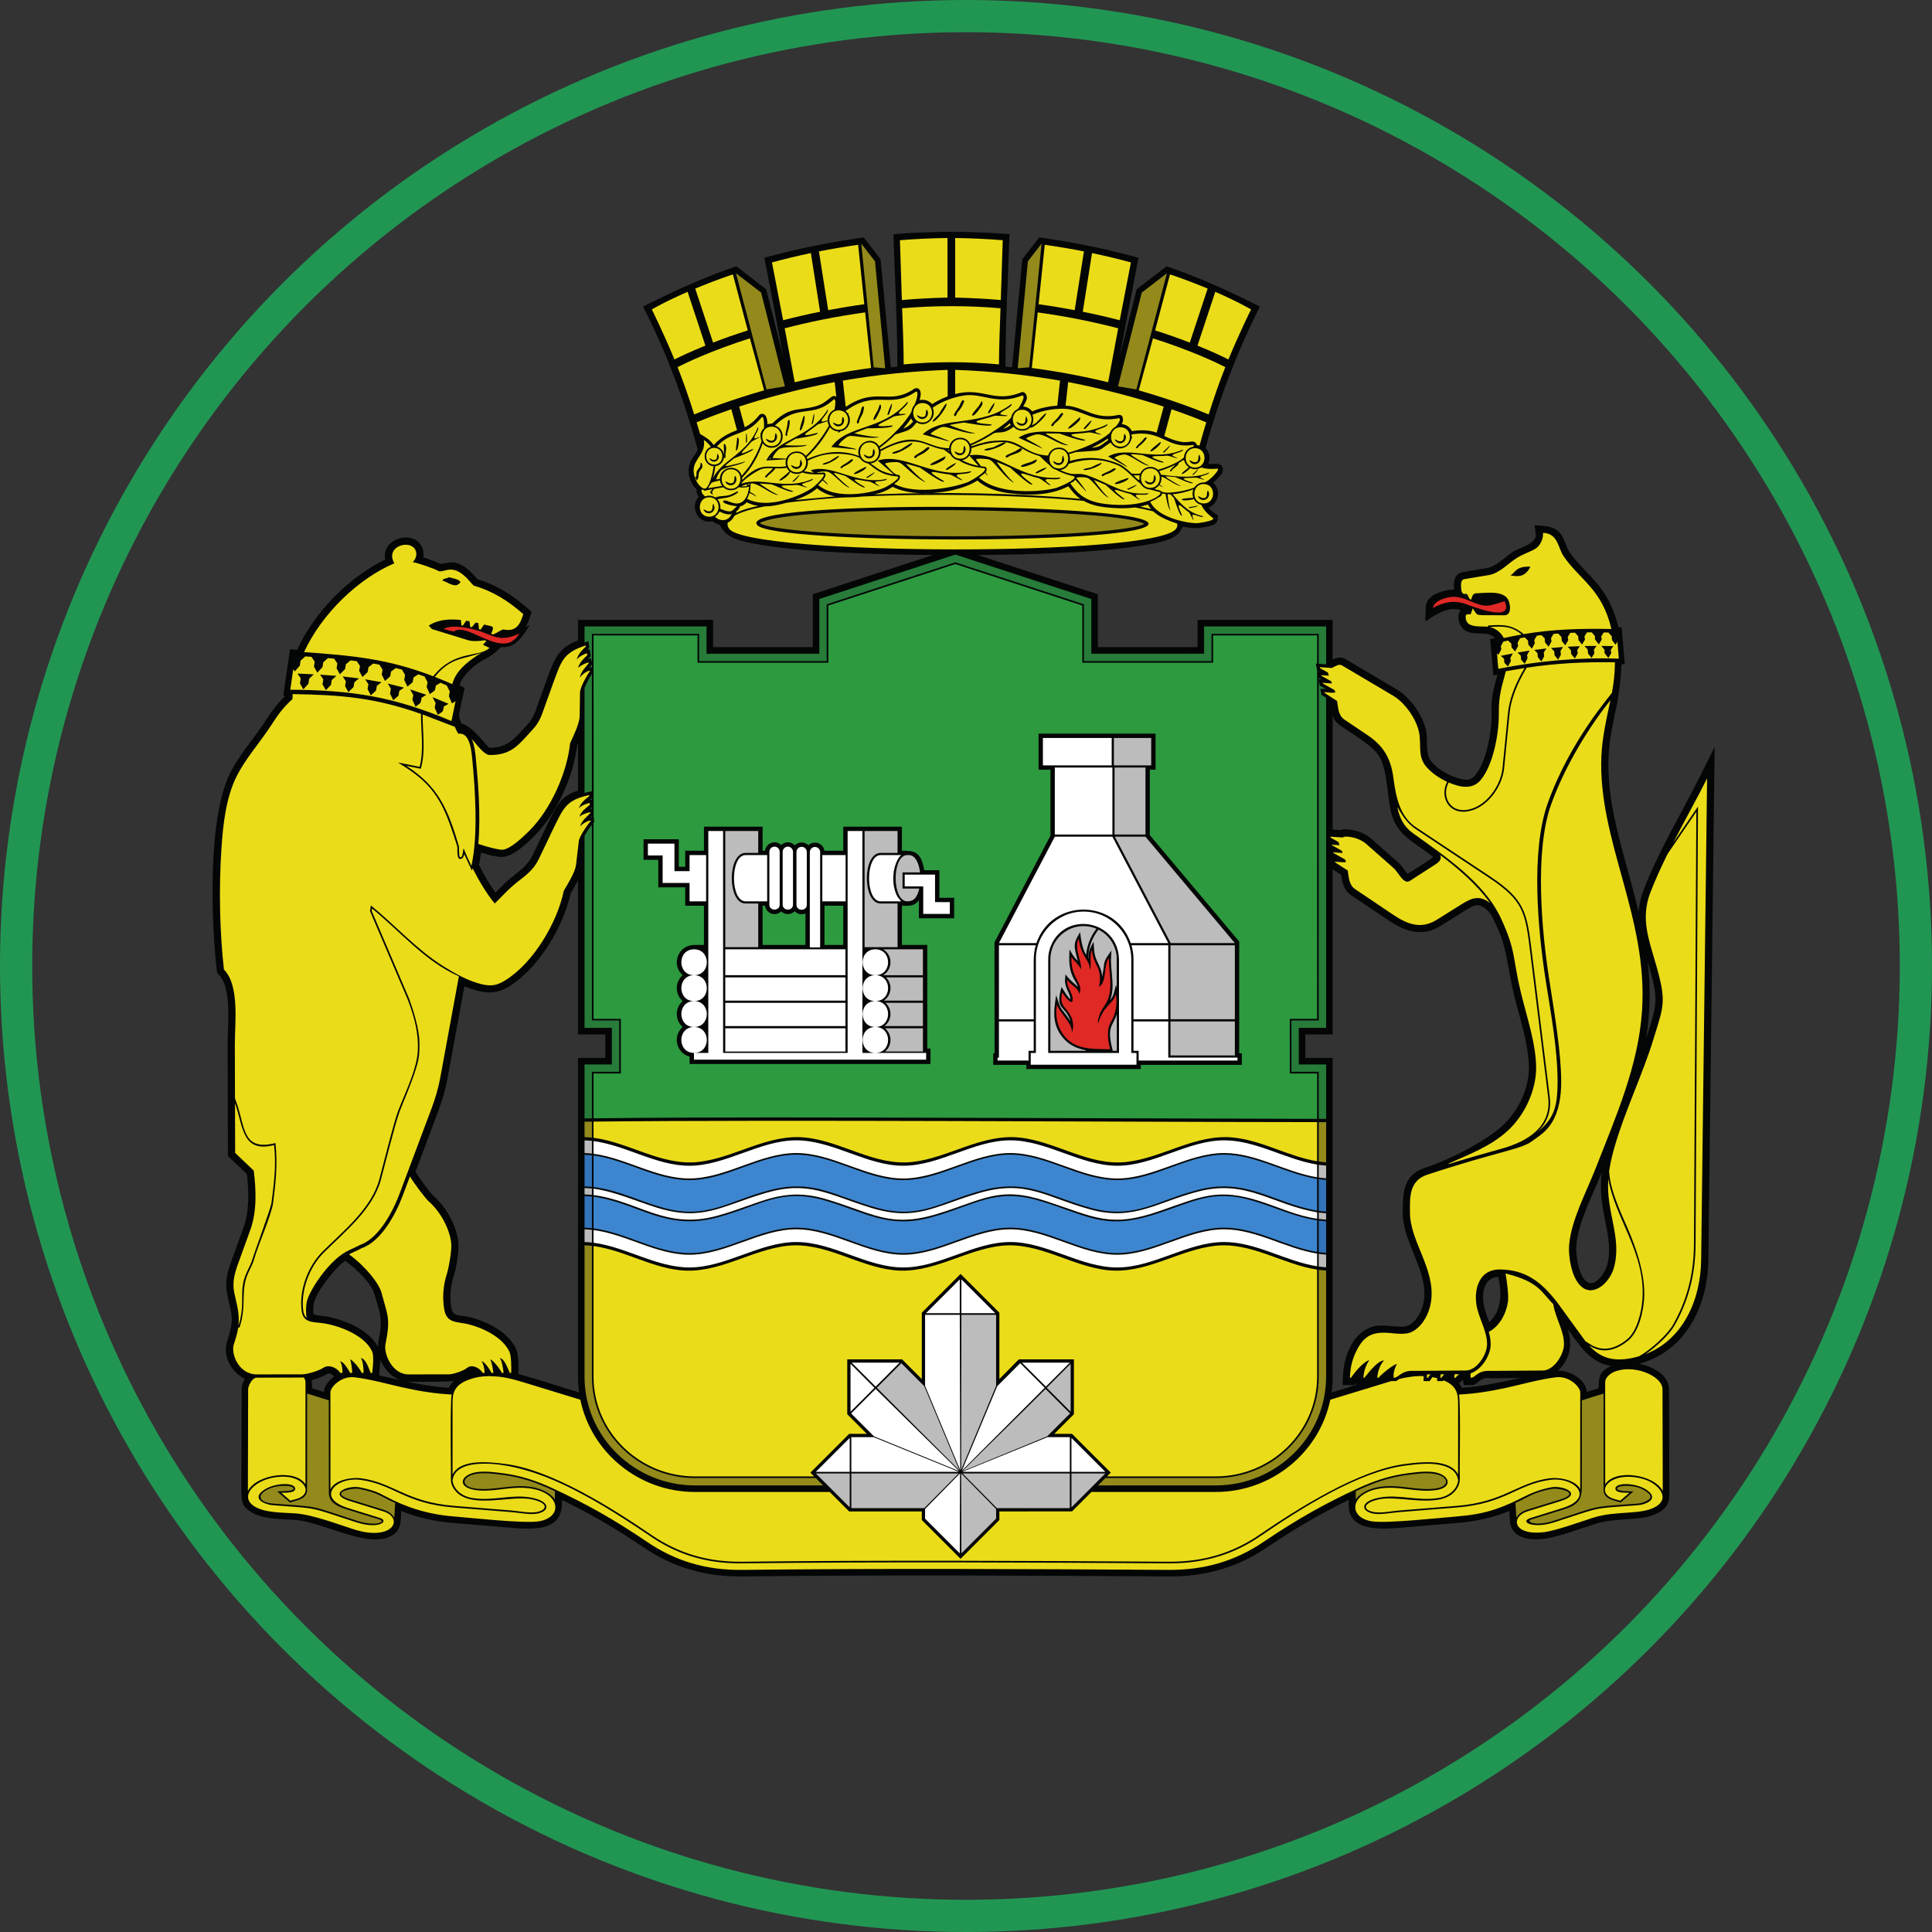 <svg width="300" height="300" viewBox="0 0 300 300" fill="none" xmlns="http://www.w3.org/2000/svg">
<rect x="0" y="0" width="300" height="300" fill="#333333" stroke="none"/>
<path fill-rule="evenodd" clip-rule="evenodd" d="M231.256 205.313C233.214 203.529 233.242 200.598 232.611 198.255C230.529 198.403 230.1 200.553 230.357 202.35C230.505 203.398 230.892 204.348 231.256 205.313ZM255.872 149.421C256.323 153.319 256.249 157.349 255.606 161.255C257.438 155.507 257.549 155.245 255.872 149.421ZM206.933 128.818L206.934 111.145C207.143 111.755 207.486 112.231 208.126 112.664C214.931 117.255 214.691 116.53 215.731 124.685C216.291 129.084 218.43 130.057 221.618 132.357C221.792 132.483 222.306 132.856 222.521 133.107C221.829 133.687 219.468 135.095 218.555 135.683C218.1 135.2 217.748 134.431 217.107 133.923L212.912 130.221C211.873 129.305 210.434 128.836 209.063 128.781C208.435 128.76 208.563 128.724 208.225 128.905L206.933 128.818ZM89.749 115.432V122.756C89.617 122.807 89.531 122.85 89.383 122.9C86.766 123.772 86.119 125.836 84.993 128.01L82.718 132.768C81.877 134.528 80.424 135.386 78.991 136.608C78.254 137.239 77.601 137.925 76.933 138.606C76.023 137.345 75.133 135.809 74.378 134.31C74.505 133.69 74.612 133.046 74.695 132.385C75.995 132.81 77.241 133.083 77.979 133.07C79.696 133.042 82.007 130.817 83.206 129.572C86.638 126.003 89.096 120.332 89.622 115.709L89.749 115.432ZM241.911 212.822C243.651 212.781 246.301 214.167 246.394 216.141C247.007 215.944 247.619 215.746 248.234 215.559C248.234 213.816 248.393 212.879 250.199 212.119C246.955 211.611 245.349 209.051 243.436 206.362C244.171 208.672 243.897 210.985 241.911 212.822V212.822ZM226.575 214.819C226.737 215.024 226.88 215.249 227 215.497C230.082 215.292 233.084 214.635 236.089 213.957C235.091 213.964 231.975 214.077 231.212 213.98C229.957 213.82 229.42 214.884 228.801 215.07L227.301 215.07L227.149 214.238L226.575 214.819ZM206.762 216.224L210.593 215.051L210.594 214.733L210.367 215.07H208.477C208.513 212.578 208.737 210.651 210.074 208.439C210.745 207.327 211.934 206.341 213.192 205.986C214.981 205.481 217.662 206.414 218.831 205.756C220.095 205.047 220.877 203.39 221.09 202.005C221.817 197.294 217.765 193.028 217.812 188.168C217.841 185.252 217.868 182.458 221.258 181.343C224.986 180.119 230.614 177.274 233.374 174.738C235.73 172.57 237.416 169.033 237.407 165.816C237.398 162.188 235.919 157.9 235.064 154.357C234.425 151.712 234.117 148.958 233.387 146.345C232.989 144.916 232.316 143.65 231.69 142.319C231.334 141.574 230.336 140.626 229.479 140.552C228.912 140.505 228.162 140.981 227.703 141.267L223.699 143.772C220.816 145.574 218.18 144.642 215.594 142.898L209.781 138.986C208.63 138.208 208.47 137.103 208.25 135.844L206.933 134.996L206.932 160.621H202.692L202.694 164.273H206.935V213.758C206.935 214.596 206.875 215.419 206.762 216.224V216.224ZM80.497 213.356C83.659 214.221 86.786 215.264 89.922 216.224C89.809 215.418 89.749 214.595 89.749 213.758V164.273H93.988V160.621H89.749V136.713C89.384 137.43 88.96 138.13 88.607 138.729C87.463 143.978 83.622 150.359 79.029 153.194C76.624 154.677 74.591 154.101 72.112 153.165L69.454 167.625C69.143 169.319 68.641 170.974 68.035 172.584L64.528 181.94C65.056 182.899 66.779 185.203 67.257 185.657C69.243 187.375 70.89 190.273 71.176 192.888C71.31 194.127 70.866 196.905 70.466 198.124C69.934 199.737 69.79 201.577 70.111 203.246C70.335 204.412 71.416 204.221 72.426 204.42C75.254 204.974 78.922 206.734 80.15 209.494C80.57 210.439 80.529 212.313 80.497 213.356V213.356ZM63.133 214.528C65.293 214.999 67.479 215.35 69.686 215.497C69.885 215.084 70.15 214.735 70.462 214.436C69.597 214.609 63.966 214.592 63.133 214.528ZM58.878 213.57L62.104 214.297C60.754 213.794 59.638 212.565 59.077 211.183L58.878 213.57ZM48.427 214.298L48.452 215.56C49.066 215.746 49.679 215.944 50.291 216.141C50.336 215.183 51.141 214.295 51.875 213.759C51.716 213.522 51.166 213.1 50.854 213.314C50.314 213.682 49.354 214.06 48.427 214.298V214.298ZM62.305 234.621C62.214 236.044 62.39 237.397 61.047 238.313C57.48 240.746 50.315 236.331 45.789 236.013C43.605 235.859 40.768 235.964 38.884 234.722C37.574 233.858 37.47 233.091 37.474 231.625L37.515 215.667C37.532 215.068 37.734 214.553 38.037 214.118C35.95 213.131 34.548 210.589 35.238 208.413C36.433 204.646 36.007 204.491 35.283 200.986C34.806 198.669 35.537 196.892 36.307 194.767L37.832 190.554C38.736 188.049 38.65 184.961 38.333 182.309L35.392 179.507L35.343 162.206C35.335 159.41 36.054 153.445 33.977 151.344C33.72 151.085 33.701 151.047 33.66 150.684C32.793 143.128 32.227 127.25 35.663 120.198C37.126 117.194 39.412 114.736 41.21 111.95C42.198 110.417 43.027 109.288 44.306 108.054V108.046L43.983 108.04L45.031 100.812L46.146 100.889C48.892 94.894 54.311 89.557 59.816 86.882C59.128 83.475 64.588 82.046 65.642 85.236C65.783 85.666 65.8 86.116 65.716 86.548C66.64 86.834 67.69 87.218 68.37 87.545C69.203 87.675 70.948 86.198 73.82 89.573C73.928 89.7 74.035 89.828 74.151 89.949C77.151 90.847 79.654 92.447 82 94.526L82.542 95.005C82.297 95.799 82.078 96.615 81.656 97.34L82.273 97.073C81.109 98.754 80.168 100.678 77.802 100.477C76.832 101.381 76.539 101.709 75.319 102.335C73.818 103.105 71.841 104.762 71.342 106.424L72.162 106.806C72.012 107.508 71.279 110.648 71.277 111.098C71.359 111.511 71.474 111.932 71.619 112.327C73.664 112.893 75.606 116.044 76.055 116.115C78.896 116.13 80.01 114.547 81.778 112.648C82.427 111.95 82.837 111.276 83.162 110.372L84.943 105.409C86.006 102.596 86.589 100.591 89.749 99.45V96.258H110.727V100.491H126.208V92.274L144.854 86.183C136.93 86.11 124.353 85.836 116.78 84.357C113.728 83.76 112.682 83.155 111.708 81.469C111.316 81.371 110.936 81.202 110.628 80.942C108.45 81.457 107.011 78.738 108.508 77.156C108.26 76.82 108.099 76.429 108.179 76.013C106.954 74.833 106.511 72.906 107.371 71.407C107.666 70.892 108.118 70.379 108.351 69.824C106.344 62.475 103.721 55.336 100.305 48.505L99.85 47.596C104.663 45.19 109.222 43.091 114.333 41.347L118.97 44.913L121.649 55.477L118.692 40.016C123.908 38.596 128.763 37.617 134.116 36.866L136.732 40.241L138.327 57.041C138.665 57.005 139.003 56.97 139.34 56.937C139.34 50.086 138.947 43.212 138.725 36.361C144.802 35.88 150.675 35.879 156.753 36.361C156.53 43.212 156.137 50.086 156.137 56.937C156.475 56.969 156.813 57.004 157.151 57.041L158.746 40.241L161.362 36.865C166.715 37.616 171.57 38.596 176.785 40.016L173.829 55.477L176.508 44.913L181.145 41.347C186.255 43.09 190.815 45.19 195.628 47.596C192.1 54.651 189.296 61.947 187.204 69.539C187.812 70.193 187.991 71.207 187.616 72.038C188.145 72.091 188.906 71.937 189.246 72.037C189.854 72.214 190.03 72.877 189.784 73.413C189.612 73.787 188.85 74.56 188.385 74.955C189.644 76.072 189.253 78.239 187.656 78.811C188.069 79.348 188.568 79.689 189.117 80.014C189.117 80.654 189.128 81.121 188.465 81.474C187.971 81.736 186.448 81.994 185.87 82.008C185.157 82.026 184.402 81.936 183.65 81.773C182.964 83.259 182.024 83.813 179.037 84.408C171.669 85.874 159.573 86.12 151.838 86.187L170.476 92.274V100.491H185.956V96.258H206.935V102.407C207.572 102.109 208.211 101.918 208.942 102.35L216.885 107.054C218.981 108.295 220.968 111.087 221.452 113.527C221.759 115.071 221.233 117.045 222.308 118.309C223.43 119.63 225.488 120.738 227.191 121.029C228.004 121.167 228.535 121.033 229.067 120.391C230.845 118.24 231.64 113.605 231.61 110.864C231.463 108.542 231.959 106.881 232.528 104.747L231.884 104.865L231.393 99.248L232.163 99.072C230.885 97.784 228.784 98.885 227.37 97.798C226.515 97.14 226.108 95.621 226.81 94.72C224.673 94.156 223.019 95.407 221.324 96.493L221.395 94.253C221.455 92.325 224.154 91.589 225.784 91.55C225.665 90.428 225.8 89.054 227.181 88.825L230.968 88.193C232.361 87.961 233.846 86.352 235.031 85.624C236.037 85.007 238.69 84.424 238.475 82.899L238.29 81.581C239.937 81.63 241.782 81.671 242.661 83.397C243.004 84.071 243.341 85.192 243.732 85.756C245.72 88.629 248.366 90.167 250.107 93.908C250.65 95.075 251.037 96.24 251.306 97.406L251.819 97.419L252.299 103.149L251.785 103.139C251.715 105.06 251.462 106.997 251.16 108.975C250.568 111.762 249.898 114.611 249.78 117.465C249.536 123.318 250.979 128.651 252.517 134.254C253.188 136.7 253.858 139.142 254.438 141.594C254.534 140.411 254.815 139.224 255.223 138.168C257.627 131.954 261.108 126.305 264.066 120.367L266.253 115.977L265.272 195.668C265.184 202.771 261.754 209.832 254.546 211.759C256.485 212.148 259.108 213.418 259.171 215.676L259.211 231.121C259.215 232.75 259.337 233.71 257.801 234.722C255.271 236.39 251.305 235.486 247.664 236.649C245.632 237.298 241.721 238.737 239.702 238.947C238.357 239.087 236.803 239.108 235.64 238.314C234.273 237.383 234.473 236.057 234.381 234.622C231.828 235.664 229.183 236.247 226.433 236.476L217.545 237.216C214.845 237.443 209.693 237.906 209.431 234.045C209.404 233.663 209.42 233.285 209.443 232.906C205.1 235.014 200.915 237.446 196.927 240.163C192.214 243.404 187.142 244.828 181.442 244.791C159.379 244.65 137.316 244.534 115.254 244.791C109.553 244.858 104.472 243.404 99.765 240.167C95.774 237.447 91.594 235.016 87.249 232.909C87.387 235.426 86.372 236.872 83.715 237.252C82.212 237.466 80.647 237.343 79.141 237.216L70.251 236.475C67.502 236.247 64.858 235.663 62.305 234.621V234.621ZM248.708 182.101C247.319 185.571 245.092 189.707 244.777 193.36C244.655 194.786 245.123 198.51 246.643 199.165C247.877 199.697 249.286 197.481 249.556 196.452C250.742 191.931 247.987 188.131 248.708 182.101ZM53.597 195.78C51.971 196.897 49.009 200.719 48.722 202.433C48.64 202.947 48.629 203.503 48.668 204.037C49.197 204.341 50.053 204.303 50.673 204.412C53.444 204.907 57.321 206.473 58.685 209.148C58.734 207.615 59.249 207.096 59.091 204.759C59.01 203.531 58.482 202.239 58.162 201.047C57.706 199.339 55.696 197.316 53.597 195.78" fill="#040606"/>
<path fill-rule="evenodd" clip-rule="evenodd" d="M45.847 231.185C45.805 229.99 41.901 230.274 40.479 231.776C39.359 232.954 41.401 233.655 42.307 233.724C49.86 234.295 47.76 233.941 55.332 236.383C58.905 237.535 60.458 236.164 59.015 235.715L54.061 234.174C48.926 232.579 52.178 229.29 55.985 229.794C61.14 230.477 62.828 233.466 70.442 234.08L79.376 234.799C80.733 234.909 82.194 235.206 83.217 235.065C85.394 234.765 85.634 233.145 82.483 232.546C79.461 231.971 76.461 233.149 73.266 232.597C71.446 232.282 70.396 231.055 70.273 229.908C70.424 228.278 72.013 227.532 73.932 227.339C77.679 226.964 82.448 228.303 86.131 229.913C91.332 232.185 96.214 235.314 100.908 238.483C104.702 241.092 109.214 242.827 115.231 242.755C137.086 242.501 159.584 242.615 181.455 242.755C187.471 242.795 191.983 241.092 195.778 238.483C201.917 234.299 210.962 228.478 218.283 227.569C219.546 227.411 221.26 227.189 222.753 227.339C224.671 227.532 226.261 228.278 226.412 229.908C226.289 231.055 225.24 232.282 223.418 232.597C220.224 233.149 217.224 231.971 214.202 232.546C211.052 233.144 211.29 234.764 213.468 235.065C214.491 235.206 215.952 234.909 217.309 234.799L226.243 234.08C233.857 233.465 235.544 230.477 240.699 229.794C244.507 229.289 247.757 232.579 242.623 234.174L237.67 235.715C235.855 236.28 237.992 237.466 241.353 236.383C248.938 233.938 246.815 234.297 254.377 233.723C255.482 233.64 257.278 232.909 256.206 231.776C254.729 230.215 250.773 230.049 250.838 231.186C250.943 231.871 252.283 231.765 253.005 231.804L251.593 233.024C251.099 232.853 250.563 232.793 250.1 232.551C247.752 231.319 250.299 228.309 255.158 229.651C257.176 230.208 259.489 232.39 257.241 233.872C255.035 235.325 251.089 234.486 247.353 235.68C245.446 236.289 241.47 237.739 239.597 237.934C234.859 238.428 234.569 235.489 237.192 234.678L242.308 233.096C245.951 231.971 242.668 230.586 240.845 230.952C237.019 231.721 236.213 233.021 232.094 234.381C230.162 235.018 228.335 235.296 226.349 235.461C223.652 235.685 215.418 236.573 213.114 236.244C209.359 235.708 209.554 232.103 213.82 231.219C217.092 230.54 219.974 231.883 223.149 231.356C225.688 230.933 225.139 228.909 222.557 228.577C221.116 228.391 219.326 228.678 218.497 228.781C215.919 229.106 213.4 229.926 210.887 231.093C205.862 233.425 201.586 235.788 196.351 239.321C191.807 242.446 186.953 243.808 181.447 243.772C159.38 243.631 137.308 243.515 115.242 243.772C109.722 243.837 104.882 242.451 100.336 239.324C95.206 235.86 91.075 233.542 85.797 231.093C83.284 229.926 80.765 229.105 78.187 228.781C77.359 228.678 75.568 228.391 74.127 228.577C70.906 228.992 70.584 231.987 76.689 231.388C78.689 231.191 80.703 230.771 82.864 231.219C87.13 232.102 87.327 235.708 83.57 236.244C81.266 236.573 73.033 235.685 70.335 235.461C66.457 235.138 63.094 234.088 59.73 232.287C58.759 231.766 57.991 231.384 55.84 230.952C54.017 230.586 50.736 231.971 54.378 233.096L59.495 234.678C62.832 235.71 61.026 239.424 54.939 237.472C52.356 236.644 48.489 235.181 45.861 234.998C43.968 234.865 41.064 234.939 39.445 233.872C36.795 232.124 40.277 229.031 44.448 229.316C46.984 229.488 48.437 231.44 46.701 232.485C46.212 232.779 45.628 232.838 45.093 233.024L43.679 231.804C44.403 231.765 45.743 231.871 45.847 231.185ZM252.712 190.669C251.442 187.748 250.036 184.737 249.864 181.89C250.033 180.68 250.317 179.439 250.71 178.08C252.347 172.414 255.068 166.847 256.762 161.316C258.338 156.167 258.789 155.596 257.191 149.949C256.065 145.969 254.693 142.664 256.274 138.575C257.042 136.588 257.964 134.574 258.952 132.577L263.407 126.061L263.035 193.216C263.011 197.706 262.024 201.732 259.824 205.647C258.982 207.142 256.487 209.496 254.504 210.607C254.251 210.68 253.993 210.748 253.729 210.807C250.651 211.497 248.604 210.961 246.746 208.923C248.904 210.294 250.941 209.65 252.743 208.232C254.547 206.809 255.175 203.482 255.295 201.735C255.555 197.944 254.036 193.714 252.712 190.669V190.669ZM231.302 97.366C233.534 97.204 234.755 97.274 236.285 98.525C235.355 98.69 234.431 98.876 233.507 99.073C233.052 98.135 232.129 97.518 231.302 97.366V97.366ZM236.726 103.736C235.445 105.95 234.402 108.225 234.148 110.802L233.31 119.257C233.028 122.103 230.597 125.542 227.49 125.782C225.05 125.971 223.854 123.574 224.943 121.501C226.652 122.239 228.628 122.688 229.935 121.106C231.876 118.759 232.775 113.861 232.736 110.852C232.697 107.847 233.247 106.501 233.826 104.229C234.791 104.057 235.757 103.889 236.726 103.736V103.736ZM233.062 142.587C230.457 136.971 224.284 132.896 219.351 129.339C217.991 128.359 217.32 126.98 216.996 125.428H217.048C217.717 126.559 218.484 127.842 219.846 128.745L231.214 136.289C236.631 139.884 236.853 141.75 237.609 147.85L240.392 170.352C240.964 174.977 237.196 177.251 233.162 178.37C230.403 179.135 227.675 179.917 224.955 180.756V180.667C228.198 179.213 231.468 178.014 234.134 175.564C236.764 173.145 238.541 169.294 238.531 165.813C238.521 162.081 237.066 157.865 236.157 154.095C234.827 148.581 235.457 147.76 233.062 142.587ZM70.538 105.378C71.322 103.716 72.922 102.494 74.788 101.342C72.076 102.417 70.042 101.961 67.516 105.106C68.427 105.465 69.332 105.842 70.227 106.236C70.308 105.939 70.407 105.654 70.538 105.378ZM65.625 110.939C65.611 113.776 66.128 116.585 65.346 119.372L63.08 118.918C68.07 122.079 69.585 125.738 71.223 131.277C71.362 131.635 71.157 133.219 71.528 133.126C71.974 133.015 71.875 131.418 72.041 131.846C72.349 132.64 72.743 133.532 73.198 134.453C74.257 129.746 73.807 122.748 73.309 117.609C73.052 114.936 72.411 113.783 71.161 113.926C70.974 113.643 70.787 113.278 70.623 112.863L65.625 110.939ZM71.258 151.602C65.927 149.233 62.195 144.666 57.774 141.072L57.719 141.456L63.521 155.05C64.156 156.808 65.102 159.733 65.13 161.871C65.159 163.925 65.014 164.681 64.399 166.543C63.697 168.666 62.807 170.645 62.035 172.657C61.414 174.275 59.703 181.115 59.149 183.182C57.916 187.779 53.513 191.282 50.259 194.529C48.063 196.722 46.698 200.322 47.08 203.457C47.146 204.004 47.336 204.382 47.602 204.654C47.49 203.855 47.495 202.993 47.614 202.255C47.876 200.618 50.882 195.974 53.677 194.407C54.506 193.944 55.262 193.675 55.923 193.308C59.085 192.194 61.251 187.479 62.019 185.429L66.984 172.189C67.575 170.612 68.054 169.025 68.349 167.421L71.258 151.602ZM42.159 186.744C42.033 187.711 39.498 194.46 39.214 195.475C38.828 196.851 37.823 197.897 37.639 200.111C37.514 201.627 37.836 203.385 37.024 205.865C37.239 203.927 36.772 202.643 36.382 200.757C35.959 198.701 36.679 197.035 37.362 195.147L38.887 190.933C39.904 188.12 39.776 184.681 39.398 181.769L36.514 179.022L36.492 171.302C37.789 174.919 37.548 179.071 42.555 177.81C42.857 180.569 42.675 182.803 42.159 186.744V186.744ZM38.492 231.529L38.532 215.691C38.538 215.256 39.109 213.928 39.865 213.927L47.181 213.903C47.351 214.149 47.434 214.404 47.435 214.651L47.429 230.488C45.889 228.011 39.774 228.96 38.492 231.529V231.529ZM258.193 231.529L258.152 215.691C258.109 213.605 253.585 211.743 250.588 213.046C249.671 213.493 249.252 214.093 249.251 214.651L249.256 230.487C250.791 228.022 256.891 228.945 258.193 231.529V231.529ZM70.273 228.969V218.083C70.273 216.497 70.358 215.125 72.806 214.23C73.821 213.858 74.751 213.697 75.771 213.697V213.676C75.851 213.675 75.932 213.673 76.013 213.673L76.025 213.697C77.976 213.697 79.455 214.084 81.388 214.675L90.115 217.347C91.813 225.565 99.222 231.672 107.898 231.672H128.835L131.858 234.696H143.136V236.025L149.16 242.048L155.183 236.025V234.696L166.469 234.686L169.483 231.672H188.785C197.462 231.672 204.87 225.565 206.569 217.347L216.031 214.457C216.365 214.41 216.668 214.552 216.938 214.373C217.063 214.291 217.177 214.206 217.291 214.121C218.544 213.821 219.8 213.631 221.065 213.681L221.051 214.457H221.99L222.429 213.833C222.673 213.878 222.917 213.934 223.162 214.001L223.159 214.457H224.047L224.147 214.334C226.333 215.23 226.412 216.558 226.412 218.083V228.97C225.158 226.436 220.477 227.04 218.25 227.317C211.002 228.217 201.498 234.277 195.634 238.273C191.305 241.25 186.701 242.537 181.456 242.502C159.381 242.361 137.302 242.245 115.227 242.502C109.971 242.564 105.385 241.254 101.051 238.274C95.185 234.276 85.69 228.218 78.434 227.317C76.208 227.04 71.528 226.436 70.273 228.969ZM113.231 82.108C112.989 81.773 112.921 81.455 113.006 81.153C113.715 80.851 113.987 80.149 114.055 80.08C115.032 79.524 116.624 79.041 118.701 78.632C119.358 78.636 120.027 78.555 120.712 78.414C121.159 78.322 121.627 78.21 122.102 78.078C122.843 77.925 129.997 77.227 131.481 77.233C132.215 77.235 133.014 77.196 133.821 77.104C144.923 76.59 158.298 76.845 168.268 77.772C169.247 78.321 170.35 78.604 171.464 78.747C172.93 78.936 174.663 79.001 176.254 78.799C177.307 78.989 178.254 79.192 179.081 79.407C179.513 79.812 180.022 80.139 180.566 80.412C181.229 80.744 181.981 81.047 182.761 81.281C182.864 81.547 182.828 81.821 182.621 82.108C179.46 86.49 116.23 86.265 113.231 82.108ZM117.634 81.584C113.391 77.403 181.76 78.094 178.22 81.584C175.194 84.567 120.518 84.428 117.634 81.584ZM63.656 182.667C64.43 183.974 66.181 186.21 66.523 186.505C68.414 188.14 69.822 190.824 70.061 193.007C70.193 194.225 69.622 197.095 69.399 197.771C68.81 199.559 68.651 201.597 69.009 203.456C69.379 205.383 70.893 205.26 72.209 205.519C74.698 206.007 78.07 207.579 79.124 209.948C79.387 210.539 79.413 212.159 79.38 213.185H79.164C78.838 212.495 78.364 211.016 77.6 210.866C77.933 211.208 78.15 212.61 78.195 213.185H77.931C77.494 212.338 76.479 211.157 76.129 211.079C76.34 211.425 76.556 212.649 76.616 213.185H76.326C75.998 212.583 75.258 211.418 74.776 211.381C75.118 211.828 75.262 212.838 75.261 213.185H74.963C74.403 212.318 73.235 211.832 72.561 212.385C71.974 212.865 70.234 213.49 69.435 213.407L63.416 213.416C60.954 213.418 59.554 210.269 59.854 208.751C60.653 204.725 60.237 204.459 59.246 200.758C58.863 199.322 56.901 196.768 54.192 194.768C54.85 194.427 55.526 194.169 56.175 193.809C59.228 192.737 61.46 188.521 62.545 185.627L63.656 182.667ZM223.714 213.399C223.689 213.579 223.67 213.763 223.669 213.948H223.802L224.248 213.397L223.714 213.399ZM221.588 213.413C221.578 213.59 221.567 213.766 221.564 213.947H221.719C221.844 213.764 221.977 213.584 222.109 213.41L221.588 213.413ZM228.361 213.249C228.328 213.505 228.336 213.735 228.374 213.948C229.136 213.948 229.382 212.739 231.496 212.869L239.543 212.814C241.346 212.802 242.795 210.283 242.85 208.89C242.938 206.695 241.502 204.684 241.193 202.509C239.325 200.661 239.029 199.045 233.783 197.745C233.955 198.734 234.309 201.129 234.148 202.177C233.865 204.025 232.847 205.932 231.182 206.815C231.371 207.486 231.494 208.176 231.465 208.912C231.399 210.518 230.043 212.704 228.361 213.249V213.249ZM225.987 213.947C226.149 213.768 226.343 213.575 226.559 213.381L225.876 213.386C225.845 213.572 225.819 213.758 225.813 213.947H225.987ZM214.04 213.947C214.84 213.061 216.466 211.859 216.912 211.79C216.453 212.689 216.325 213.386 216.427 213.947C217.166 213.947 217.604 212.749 219.548 212.869L227.595 212.814C229.398 212.801 230.847 210.283 230.904 208.889C230.99 206.694 229.556 204.684 229.246 202.508C228.894 200.037 229.754 197.091 232.89 197.121C236.945 197.161 239.383 199.103 241.822 202.259L246.188 208.267L246.883 208.708C248.903 209.992 250.817 209.424 252.587 208.032C254.217 206.746 254.906 203.687 255.041 201.717C255.534 194.56 250.699 189.005 249.738 183.038C249.35 188.212 251.863 192.086 250.642 196.736C250.053 198.974 247.927 200.939 246.199 200.194C244.1 199.292 243.493 195.199 243.659 193.262C243.991 189.425 246.351 185.057 247.777 181.4C250.889 173.424 254.414 165.53 254.978 156.894C255.928 142.326 248.112 130.541 248.661 117.419C248.782 114.519 249.462 111.581 250.066 108.742L250.059 108.742C246.893 112.664 243.021 118.847 240.852 124.931C238.255 132.22 239.394 144.613 240.567 152.115C241.347 157.117 242.417 163.482 242.422 167.919C242.428 174.79 239.347 176.084 237.924 177.178C236.205 178.499 232.785 178.733 221.61 182.41C218.663 183.38 218.957 186.269 218.938 188.179C218.892 192.798 222.989 197.068 222.202 202.176C221.93 203.942 220.939 205.861 219.383 206.735C217.059 208.041 213.319 205.242 211.037 209.019C210.279 210.271 209.649 211.854 209.618 213.947H209.773C210.744 212.513 212.063 211.284 212.608 211.221C212.226 211.782 211.729 212.825 211.723 213.947H211.857C212.931 212.595 214.001 211.299 214.925 211.25C214.456 211.676 213.9 212.818 213.868 213.947H214.04ZM255.53 210.263C261.294 208.035 264.077 201.916 264.154 195.655L265.074 120.87C263.587 123.855 261.65 127.292 259.823 130.852L263.666 125.232L263.288 193.217C263.265 197.74 262.266 201.82 260.046 205.772C259.212 207.255 257.196 209.12 255.53 210.263V210.263ZM82.599 113.413C83.245 112.72 83.785 111.958 84.216 110.751L85.99 105.814C87.159 102.716 87.434 101.341 90.955 100.23L90.981 100.387C90.485 100.862 89.752 101.539 89.555 102.418C89.891 101.98 90.616 101.572 91.153 101.443L91.197 101.722C90.683 102.258 89.935 102.886 89.775 103.727C90.096 103.353 90.863 102.998 91.379 102.85L91.404 102.998C90.933 103.617 90.235 104.213 90.032 105.211C90.436 104.685 91.118 104.186 91.59 104.137L91.603 104.211C91.187 104.748 90.076 106.747 90.065 107.504L90.007 111.274C89.95 112.437 89.019 114.32 88.525 115.408C88.057 119.939 85.55 125.725 82.07 129.125C81.112 130.063 79.152 131.929 77.959 131.948C77.519 131.956 75.868 131.597 74.272 131.042C74.657 126.624 74.258 121.59 73.867 117.556C73.79 116.752 73.65 115.623 73.243 114.74C74.026 115.57 75.141 117.233 76.048 117.237C79.412 117.255 80.462 115.714 82.599 113.413ZM234.149 103.505C234.29 103.24 234.432 102.977 234.576 102.712C234.701 102.115 234.2 102.614 234.93 101.459L233.05 101.836C233.214 101.986 233.382 102.14 233.548 102.293C233.564 102.494 233.583 102.697 233.599 102.898C233.784 103.1 233.967 103.303 234.149 103.505V103.505ZM236.746 103.062C236.888 102.8 237.031 102.538 237.173 102.275C237.299 101.677 236.795 102.165 237.528 101.025L235.646 101.33C235.811 101.49 235.978 101.651 236.145 101.812C236.163 102.018 236.179 102.223 236.197 102.429C236.381 102.639 236.563 102.851 236.746 103.062V103.062ZM239.344 102.703C239.485 102.443 239.629 102.186 239.773 101.929C239.754 101.723 239.738 101.516 239.719 101.309C239.854 101.104 239.99 100.898 240.125 100.694L238.243 100.924C238.408 101.09 238.575 101.259 238.742 101.426C238.758 101.633 238.776 101.839 238.794 102.044C238.977 102.263 239.161 102.482 239.344 102.703V102.703ZM241.942 102.431C242.083 102.178 242.226 101.93 242.371 101.678C242.352 101.471 242.334 101.267 242.318 101.061C242.451 100.863 242.588 100.664 242.721 100.467L240.844 100.622C241.007 100.796 241.174 100.969 241.34 101.142C241.357 101.347 241.376 101.553 241.393 101.758C241.575 101.983 241.757 102.208 241.942 102.431V102.431ZM244.538 102.253C244.679 102.008 244.824 101.764 244.966 101.52C245.095 100.951 244.585 101.364 245.319 100.335L243.44 100.422C244.341 101.387 243.766 101.002 243.991 101.567C244.172 101.796 244.354 102.024 244.538 102.253V102.253ZM247.137 102.167C247.279 101.93 247.421 101.691 247.563 101.456C247.546 101.253 247.528 101.05 247.512 100.847C247.646 100.661 247.782 100.478 247.918 100.293L246.037 100.316C246.202 100.497 246.369 100.677 246.536 100.86C246.552 101.063 246.57 101.265 246.588 101.47C246.77 101.702 246.954 101.935 247.137 102.167ZM249.741 102.168C249.884 101.937 250.025 101.707 250.169 101.476C250.298 100.93 249.781 101.304 250.523 100.33L248.642 100.296C249.54 101.297 248.968 100.883 249.191 101.458C249.377 101.696 249.558 101.933 249.741 102.168V102.168ZM235.268 101.152C235.268 101.152 235.268 101.149 235.27 101.148C235.27 101.149 235.272 101.151 235.275 101.152C235.416 100.886 235.561 100.62 235.704 100.355C235.828 99.758 235.33 100.253 236.055 99.1C236.291 99.057 236.527 99.015 236.766 98.979C236.931 99.143 237.099 99.308 237.266 99.472C237.282 99.677 237.299 99.883 237.316 100.089C237.499 100.302 237.683 100.515 237.865 100.732C238.008 100.472 238.149 100.211 238.293 99.951C238.418 99.358 237.91 99.838 238.648 98.706C238.884 98.675 239.124 98.649 239.362 98.622C239.529 98.792 239.695 98.963 239.864 99.134C239.879 99.34 239.896 99.545 239.914 99.752C240.097 99.973 240.279 100.195 240.463 100.418C240.604 100.162 240.748 99.909 240.891 99.656C241.019 99.072 240.507 99.527 241.244 98.432C241.481 98.414 241.72 98.397 241.96 98.379C242.124 98.555 242.293 98.732 242.46 98.907C242.477 99.113 242.495 99.319 242.512 99.523C242.695 99.749 242.877 99.979 243.06 100.206C243.201 99.959 243.345 99.712 243.489 99.465C243.617 98.893 243.106 99.326 243.841 98.267C244.078 98.258 244.32 98.25 244.559 98.24C244.724 98.422 244.89 98.602 245.058 98.781C245.076 98.985 245.094 99.188 245.111 99.394C245.292 99.624 245.474 99.858 245.659 100.087C245.8 99.848 245.943 99.609 246.087 99.37C246.215 98.812 245.702 99.215 246.438 98.195C246.681 98.194 246.923 98.194 247.164 98.192C248.058 99.182 247.488 98.768 247.715 99.351C247.896 99.587 248.08 99.824 248.262 100.058C248.405 99.824 248.549 99.592 248.691 99.358C248.821 98.807 248.304 99.203 249.044 98.204C249.281 98.21 249.522 98.215 249.762 98.22C249.927 98.409 250.094 98.596 250.261 98.783C250.277 98.984 250.295 99.187 250.313 99.389C250.496 99.629 250.678 99.867 250.862 100.107C250.959 99.952 251.055 99.799 251.151 99.644L251.369 102.27C245.031 102.064 238.884 102.635 232.658 103.853L232.45 101.451C232.523 101.529 232.597 101.607 232.672 101.684C232.813 101.416 232.955 101.149 233.098 100.878C233.221 100.271 232.729 100.787 233.453 99.628C233.692 99.575 233.929 99.522 234.17 99.466C234.335 99.62 234.502 99.775 234.669 99.93C234.685 100.134 234.703 100.338 234.719 100.541C234.903 100.744 235.087 100.948 235.268 101.152V101.152ZM204.518 174.243C175.895 174.229 121.124 173.848 92.166 174.162V176.676C97.706 177.377 102.725 181.071 108.452 180.427C114.14 179.787 119.23 175.983 125.18 176.649C130.808 177.278 135.879 181.079 141.682 180.427C147.37 179.789 152.46 175.984 158.409 176.65C164.039 177.279 169.112 181.079 174.915 180.428C180.605 179.789 185.697 175.982 191.646 176.65C196.129 177.153 200.083 179.585 204.517 180.318V174.243H204.518ZM92.166 193.487V213.758C92.166 222.389 99.333 229.255 107.898 229.255H126.418L125.835 228.671L131.858 222.647L134.606 222.648L131.561 219.602V211.083H140.077L143.136 214.141V203.835L149.16 197.812L155.183 203.835L155.183 214.141L158.2 211.083H166.758V219.602L163.711 222.648H166.461L172.483 228.671L171.9 229.255H188.785C197.35 229.255 204.518 222.389 204.518 213.758V197.145C199.155 196.321 194.243 192.825 188.67 193.45C182.984 194.088 177.892 197.897 171.948 197.231C166.322 196.601 161.249 192.798 155.449 193.451C149.762 194.092 144.671 197.901 138.724 197.23C133.103 196.596 128.035 192.8 122.24 193.451C116.555 194.088 111.465 197.897 105.521 197.232C100.876 196.712 96.79 194.103 92.166 193.487V193.487ZM110.957 69.547C112.624 69.606 112.533 72.198 110.866 72.14C109.199 72.082 109.29 69.489 110.957 69.547ZM120.451 67.257C120.6 67.406 120.65 67.661 120.65 67.862H120.65C120.632 68.357 120.224 68.755 119.726 68.737V68.738H119.724V68.737C119.619 68.734 119.518 68.711 119.425 68.673V68.673C119.19 68.576 119.002 68.384 118.916 68.135C119.226 68.2 119.418 68.424 119.735 68.436V68.435L119.737 68.436V68.436C120.556 68.464 120.195 67.608 120.451 67.257V67.257ZM130.871 64.724C131.02 64.872 131.071 65.127 131.071 65.328H131.07C131.053 65.823 130.645 66.22 130.147 66.204H130.144V66.203C129.78 66.191 129.458 65.951 129.336 65.602C129.645 65.666 129.838 65.891 130.155 65.903V65.903H130.158V65.903C130.978 65.93 130.615 65.076 130.871 64.724ZM143.894 63.585C144.043 63.734 144.093 63.989 144.093 64.19L144.092 64.189C144.074 64.685 143.667 65.082 143.169 65.065V65.066H143.167V65.065C142.802 65.051 142.481 64.813 142.358 64.464C142.668 64.528 142.86 64.753 143.177 64.764V64.763H143.18V64.764C143.999 64.793 143.638 63.937 143.894 63.585ZM159.357 64.625L159.556 65.228C159.536 65.724 159.131 66.121 158.632 66.104V66.105H158.629V66.104C158.265 66.092 157.943 65.851 157.821 65.502C158.131 65.567 158.323 65.793 158.64 65.803L158.64 65.803L158.643 65.803C159.463 65.83 159.1 64.978 159.357 64.625V64.625ZM174.623 67.344L174.677 67.42H174.677C174.73 67.503 174.909 67.863 174.822 67.949C174.804 68.445 174.396 68.841 173.899 68.825V68.826L173.896 68.825C173.532 68.813 173.21 68.572 173.088 68.224C173.397 68.288 173.59 68.513 173.907 68.524V68.524H173.909V68.524C174.728 68.552 174.367 67.696 174.623 67.344ZM186.208 70.593L186.262 70.667H186.262L186.408 71.197H186.407C186.389 71.692 185.982 72.089 185.484 72.073V72.073L185.482 72.073V72.072C185.376 72.069 185.275 72.046 185.183 72.009V72.008C184.947 71.912 184.76 71.719 184.673 71.471C184.983 71.535 185.175 71.76 185.492 71.772V71.771H185.494V71.772C186.313 71.8 185.954 70.944 186.208 70.593V70.593ZM185.628 69.592C187.567 69.659 187.463 72.677 185.522 72.609C183.582 72.542 183.686 69.525 185.628 69.592ZM174.042 66.345C175.981 66.412 175.878 69.43 173.937 69.362C171.997 69.294 172.1 66.276 174.042 66.345ZM158.775 63.624C160.715 63.692 160.61 66.709 158.67 66.642C156.734 66.575 156.839 63.557 158.775 63.624ZM143.312 62.584C145.252 62.653 145.148 65.67 143.206 65.603C141.265 65.536 141.372 62.516 143.312 62.584ZM130.29 63.723C132.23 63.791 132.125 66.808 130.184 66.741C128.244 66.673 128.349 63.656 130.29 63.723ZM119.869 66.257C121.809 66.324 121.704 69.342 119.763 69.274C117.824 69.206 117.928 66.189 119.869 66.257ZM110.178 77.219C112.119 77.286 112.014 80.305 110.073 80.237C108.132 80.169 108.238 77.152 110.178 77.219ZM113.569 72.87C115.51 72.938 115.405 75.956 113.465 75.888C111.523 75.82 111.63 72.801 113.569 72.87ZM123.773 70.329C125.707 70.396 125.603 73.414 123.667 73.347C121.726 73.279 121.832 70.261 123.773 70.329ZM135.065 68.698C137.005 68.765 136.9 71.782 134.959 71.716C133.019 71.648 133.124 68.63 135.065 68.698ZM149.157 68.209C151.098 68.277 150.992 71.294 149.052 71.227C147.112 71.159 147.218 68.14 149.157 68.209ZM164.466 69.727C166.406 69.795 166.302 72.813 164.36 72.745C162.42 72.677 162.525 69.66 164.466 69.727ZM178.683 72.739C180.624 72.806 180.519 75.823 178.579 75.756C176.638 75.69 176.743 72.67 178.683 72.739ZM186.963 75.16C188.903 75.228 188.8 78.245 186.858 78.178C184.917 78.11 185.023 75.092 186.963 75.16ZM187.545 76.16C187.694 76.309 187.744 76.564 187.744 76.765H187.744C187.726 77.26 187.318 77.658 186.821 77.64V77.641H186.818V77.64C186.453 77.626 186.132 77.388 186.009 77.039C186.319 77.103 186.511 77.328 186.828 77.339V77.339H186.831V77.339C187.651 77.366 187.289 76.513 187.545 76.16V76.16ZM179.265 73.74C179.414 73.888 179.465 74.143 179.465 74.344L179.464 74.343C179.446 74.839 179.039 75.236 178.54 75.219V75.22H178.539V75.219C178.433 75.216 178.332 75.193 178.239 75.156V75.155C178.004 75.059 177.816 74.866 177.73 74.618C178.04 74.682 178.232 74.907 178.549 74.919V74.918H178.551V74.919C179.371 74.947 179.009 74.09 179.265 73.74V73.74ZM165.047 70.728L165.101 70.803L165.246 71.333C165.228 71.829 164.82 72.226 164.323 72.209H164.32C164.215 72.204 164.114 72.182 164.021 72.144C163.786 72.049 163.599 71.855 163.512 71.607C163.822 71.671 164.014 71.896 164.331 71.907H164.333H164.333C165.154 71.934 164.792 71.081 165.047 70.728V70.728ZM149.739 69.21C149.888 69.358 149.938 69.613 149.938 69.814H149.937C149.919 70.309 149.513 70.707 149.014 70.689V70.689H149.013V70.689C148.648 70.677 148.326 70.436 148.204 70.088C148.514 70.153 148.706 70.378 149.022 70.388H149.025C149.844 70.417 149.484 69.561 149.739 69.21ZM135.647 69.698C135.795 69.847 135.845 70.102 135.845 70.302C135.827 70.798 135.42 71.195 134.922 71.178V71.178H134.92V71.178C134.556 71.165 134.233 70.925 134.111 70.577C134.422 70.641 134.613 70.866 134.93 70.877V70.877L134.932 70.877V70.878C135.752 70.904 135.391 70.05 135.647 69.698V69.698ZM124.354 71.33L124.553 71.934C124.534 72.429 124.127 72.827 123.63 72.81H123.627C123.521 72.806 123.42 72.784 123.327 72.746C123.092 72.65 122.906 72.457 122.818 72.209C123.128 72.272 123.32 72.498 123.637 72.509V72.508H123.639V72.509C124.459 72.536 124.097 71.682 124.354 71.33V71.33ZM114.152 73.871C114.301 74.02 114.35 74.274 114.35 74.475H114.35C114.332 74.971 113.924 75.369 113.426 75.351V75.351H113.424V75.351C113.06 75.338 112.738 75.098 112.616 74.749C112.925 74.814 113.117 75.039 113.434 75.05V75.049L113.437 75.05C114.258 75.077 113.895 74.224 114.152 73.871V73.871ZM110.76 78.22L110.814 78.294L110.96 78.824H110.959C110.942 79.319 110.534 79.716 110.036 79.699V79.7H110.034V79.699C109.669 79.685 109.349 79.448 109.226 79.098C109.535 79.162 109.727 79.388 110.044 79.398V79.397L110.047 79.398V79.399C110.866 79.427 110.505 78.571 110.76 78.22V78.22ZM111.456 70.407L111.627 70.926C111.612 71.352 111.262 71.693 110.833 71.678V71.679H110.831V71.678C110.518 71.666 110.242 71.462 110.137 71.162C110.401 71.217 110.571 71.419 110.842 71.419V71.42C111.547 71.445 111.237 70.708 111.456 70.407ZM109.295 68.324C109.295 68.324 109.919 68.699 110.382 69.388C108.914 69.942 109.175 72.28 110.807 72.391C110.673 73.583 110.142 75.632 109.539 75.853C108.783 76.129 106.966 73.65 108.033 71.787C108.808 70.435 109.502 69.852 109.295 68.324V68.324ZM139.393 73.984C136.457 73.82 135.47 72.274 134.699 71.942C134.231 71.856 133.834 71.58 133.58 71.202C132.878 70.557 129.472 70.108 127.251 70.812C126.303 71.114 125.804 71.361 125.427 71.528C125.534 72.14 125.295 72.787 124.844 73.179L126.376 73.428L125.898 73.021C129.303 71.941 132.926 75.434 137.729 74.356C137.6 74.887 135.363 74.527 136.006 75.074L136.593 75.503C136.286 75.502 135.373 74.802 134.926 74.767C133.961 74.69 132.126 74.116 132.929 74.766C133.464 75.201 134.371 75.603 134.302 75.676C134.03 75.963 131.371 73.942 131.252 73.906C129.232 73.308 128.755 72.91 131.026 74.991C131.522 75.445 131.992 75.754 131.953 75.745C130.896 75.517 129.298 73.281 128.348 73.216C127.381 73.15 126.821 73.424 126.821 73.424L126.832 73.437L127.869 73.376C128.513 73.448 128.038 74.239 127.843 74.477C128.03 74.671 128.518 75.01 128.543 75.279L127.74 74.595L127.041 75.311C129.885 77.709 135.48 76.556 137.418 75.694C137.64 75.596 139.966 74.279 139.393 73.984V73.984ZM142.241 60.802C138.018 63.661 136.077 60.343 131.288 63.828C131.415 63.927 131.529 64.043 131.625 64.173C131.767 63.947 131.714 64.274 131.726 64.326C131.893 64.609 131.984 64.942 131.971 65.292C131.942 66.139 131.321 66.842 130.512 66.974C130.438 67.019 129.997 67.447 130.206 66.996C129.668 66.987 129.192 66.729 128.884 66.336C127.958 68.071 126.703 69.707 125.25 71.006C125.295 71.093 125.334 71.184 125.365 71.279C127.982 70.104 130.603 69.778 133.381 70.805C132.686 68.852 135.433 67.49 136.501 69.299C139.597 67.015 141.422 64.265 141.536 63.899C141.576 63.535 141.725 63.204 141.95 62.941C142.283 62.384 142.739 60.73 142.241 60.802V60.802ZM138.483 62.65C138.598 63.042 138.127 64.099 138.023 64.374L137.79 64.437C137.857 64.005 138.285 62.942 138.483 62.65ZM135.824 73.3C135.723 73.62 134.886 74.087 134.685 74.216L134.487 74.138L135.824 73.3ZM119.695 71.132L119.518 71.107C119.491 71.146 119.465 71.185 119.44 71.225L119.707 71.209L119.695 71.132ZM129.091 69.416C131.583 65.87 137.124 66.92 140.942 62.358C141.17 62.991 138.846 64.209 139.81 64.3C139.86 64.305 140.757 64.22 140.635 64.314C140.349 64.531 139.042 64.479 138.608 64.759C137.606 65.407 135.587 66.094 136.754 66.176C137.535 66.231 138.638 65.99 138.621 66.112C138.559 66.569 134.67 66.494 134.638 66.505C134.08 66.711 133.523 66.919 133.019 67.127C132.688 67.263 132.515 67.255 133.024 67.371C133.5 67.48 134.38 67.648 135.135 67.752C135.892 67.855 136.53 67.83 136.487 67.849C135.781 68.172 133.386 67.805 132.596 67.716C132.036 67.654 131.762 67.656 131.317 67.999C130.193 68.871 130.213 69.166 130.213 69.166C130.62 69.248 132.861 69.603 133.017 69.8L129.091 69.416ZM136.693 62.78C136.732 62.788 136.869 63.168 136.773 63.417C136.637 63.768 136.057 65.138 135.725 65.216C135.318 65.312 136.231 63.824 136.318 63.651C136.43 63.429 136.584 62.759 136.693 62.78V62.78ZM134.007 63.074C134.007 63.06 134.179 63.214 134.163 63.299C134.149 63.384 134.057 63.977 133.97 64.197C133.882 64.416 133.428 65.161 133.424 65.328C133.419 65.494 133.327 65.88 133.104 65.721C132.864 65.55 133.579 64.441 133.728 63.585C133.795 63.203 134.009 63.088 134.007 63.074V63.074ZM134.474 72.475C134.764 72.775 132.935 73.731 132.636 73.606C132.288 73.459 134.472 72.472 134.474 72.475ZM132.405 71.302C132.41 71.292 132.462 71.482 132.411 71.531C131.702 72.218 131.012 72.396 130.929 72.507C130.847 72.615 130.601 72.826 130.515 72.606C130.427 72.382 131.523 71.929 131.963 71.5C132.191 71.279 132.399 71.312 132.405 71.302V71.302ZM130.284 70.805C130.244 71.222 128.207 72.286 127.783 72.129C127.472 72.015 128.655 71.709 128.811 71.621C128.914 71.562 130.304 70.617 130.284 70.805V70.805ZM129.462 62.016C126.17 65.093 124.016 62.547 120.321 66.077C122.212 66.657 121.787 69.599 119.755 69.528C119.209 69.509 118.736 69.237 118.434 68.831C117.77 70.735 116.658 72.821 115.239 74.164L115.245 74.533C118.338 71.431 119.405 72.864 122.072 72.392C121.963 72.058 121.957 71.666 122.06 71.325L118.99 71.505C120.693 68.034 125.802 68.121 128.526 63.578C128.817 64.108 126.924 65.515 127.794 65.462C128.011 65.448 128.335 65.25 128.504 65.32C128.472 64.565 128.915 63.88 129.577 63.601C129.672 63.123 129.894 61.882 129.462 62.016ZM112.324 75.661L110.867 75.924C110.352 76.773 110.606 76.191 110.705 76.862C110.122 76.352 110.16 76.584 110.634 75.956L109.27 76.225L109.37 76.105C109.243 76.09 109.118 76.048 108.999 75.988C108.78 76.355 109.094 76.737 109.481 77.09C109.992 76.88 110.619 76.947 111.073 77.249C111.932 76.893 112.665 77.15 113.54 76.77C114.155 76.504 114.392 76.31 114.528 76.312C114.991 76.317 113.763 77.238 112.375 77.348L111.392 77.521C111.74 77.899 111.921 78.447 111.842 78.984C112.34 79.217 113.324 79.629 113.72 79.265C113.814 79.18 114.591 78.559 114.347 78.584C114.089 78.61 111.902 78.194 112.337 77.766C112.788 77.32 114.771 79.337 115.909 77.134C116.275 76.424 116.32 75.551 116.32 75.551C115.809 75.743 115.246 75.722 114.712 75.656C114.064 76.285 112.976 76.289 112.324 75.661V75.661ZM111.021 80.237C111.635 80.9 112.748 80.947 113.277 80.332C113.444 80.138 113.567 79.916 113.69 79.69C113.437 80.103 112.389 79.766 111.717 79.43C111.571 79.766 111.328 80.048 111.021 80.237V80.237ZM125.112 70.785C126.638 69.412 128.217 67.045 128.718 66.085C128.601 65.87 128.527 65.629 128.507 65.375C128.227 65.582 127.136 65.727 126.788 66.038C126.022 66.725 124.291 67.647 125.341 67.556C126.041 67.496 126.987 67.128 126.99 67.239C126.998 67.666 123.584 68.103 123.508 68.145C123.04 68.406 122.575 68.669 122.155 68.924C121.881 69.091 121.726 69.108 122.194 69.14C122.632 69.17 123.438 69.197 124.123 69.182C124.808 69.168 125.372 69.057 125.337 69.08C124.413 69.696 121.633 69.142 120.906 69.801C120.152 70.483 119.948 71.128 119.948 71.128L122.095 71.217C122.567 69.949 124.315 69.695 125.112 70.785V70.785ZM124.811 64.549C125.218 64.564 124.628 66.71 124.291 66.847C123.929 66.996 124.809 64.549 124.811 64.549ZM126.382 64.182C126.54 64.514 126.27 65.52 126.216 65.778L126.017 65.866L126.382 64.182ZM122.468 65.186C122.465 65.174 122.639 65.286 122.637 65.364C122.617 66.458 122.243 67.111 122.264 67.269C122.283 67.417 122.255 67.773 122.035 67.662C121.808 67.549 122.278 66.381 122.291 65.678C122.297 65.329 122.471 65.197 122.468 65.186V65.186ZM127.798 73.624C127.798 73.624 125.892 73.825 124.591 73.362C124.01 73.708 123.224 73.663 122.686 73.255C122.653 73.773 121.32 74.67 121.106 74.627C120.774 74.561 121.663 74.073 122.474 73.287C122.523 73.24 122.562 73.203 122.592 73.178C122.419 73.027 122.276 72.841 122.172 72.633C121.565 72.746 121.004 72.741 120.416 72.715C120.008 73.331 119.25 73.816 119.21 73.899C119.153 74.021 118.954 74.278 118.825 74.08C118.691 73.875 119.696 73.201 120.023 72.696C119.447 72.666 118.756 72.688 118.324 72.81C117.748 72.972 115.433 74.38 115.09 75.12C118.271 73.969 121.986 76.261 126.245 74.329C126.227 74.874 123.962 74.977 124.704 75.382L125.365 75.683C125.064 75.744 124.029 75.246 123.584 75.302C122.615 75.422 120.711 75.234 121.628 75.707C122.241 76.024 123.211 76.233 123.158 76.318C122.946 76.659 119.95 75.219 119.811 75.207C119.294 75.164 118.776 75.124 118.302 75.101C117.991 75.086 117.853 75.019 118.227 75.285C118.576 75.534 119.233 75.971 119.811 76.315C120.389 76.659 120.913 76.865 120.872 76.865C119.715 76.855 117.637 74.843 116.551 75.08C116.54 75.518 116.535 75.921 116.442 76.358C116.658 76.504 117.37 76.882 117.437 77.099L116.402 76.531L116.013 77.457C119.272 79.19 124.518 76.918 126.213 75.701C126.413 75.557 128.421 73.803 127.798 73.624V73.624ZM111.794 74.587C110.322 75.008 110.643 74.663 109.941 75.816L112.134 75.444C111.951 75.198 111.831 74.904 111.794 74.587V74.587ZM115.179 73.87L116.285 72.498C117.358 70.89 117.943 69.493 118.256 68.538C118.235 68.217 117.689 67.361 118.643 66.467C118.655 66.053 118.67 64.445 118.27 64.793C118.27 64.793 117.318 66.067 116.073 66.691C114.216 67.62 112.862 67.63 111.309 69.344C111.913 69.509 112.358 70.039 112.427 70.67L112.399 69.373C112.261 68.641 112.789 68.865 112.761 69.742C112.755 69.927 112.61 70.6 112.653 70.722C112.708 70.875 112.62 71.293 112.422 71.053C112.327 71.756 111.766 72.316 111.061 72.387C110.994 73.019 110.881 73.675 110.716 74.245C112.111 71.38 116.121 70.426 117.692 66.308C118.044 66.689 116.584 68.274 117.355 68.05L118.003 67.812C117.84 68.053 116.807 68.41 116.544 68.746C115.995 69.448 114.557 70.623 115.495 70.329C116.121 70.132 116.916 69.624 116.937 69.719C117.022 70.089 114.035 71.12 113.934 71.205C112.387 72.502 111.844 72.658 114.674 71.954C115.294 71.799 115.785 71.589 115.758 71.616C115.021 72.333 112.417 72.421 111.861 73.143C111.299 73.872 111.224 74.462 111.224 74.462L111.781 74.358C111.825 72.344 114.619 71.983 115.179 73.87V73.87ZM116.433 75.085C116.351 75.104 116.191 75.115 116.121 75.135L116.246 75.353L116.433 75.085ZM115.948 75.19C115.813 75.231 115.216 75.457 115.13 75.492C115.281 75.573 115.952 75.509 116.031 75.424L115.948 75.19ZM124.163 73.68C124.13 74.014 123.406 74.641 123.235 74.808L123.026 74.772L124.163 73.68ZM115.774 73.202L115.61 73.401C115.664 73.337 115.718 73.27 115.774 73.202ZM114.491 67.897C114.524 67.891 114.737 68.123 114.733 68.332C114.702 69.702 114.229 70.5 114.284 69.635L114.491 67.897ZM115.853 67.261C116.054 67.51 115.984 68.415 115.981 68.643L115.815 68.759L115.853 67.261ZM108.86 71.866C108.99 71.847 109.146 72.405 109.033 72.601C108.921 72.797 108.553 73.254 108.525 73.406C108.392 74.105 108.59 73.876 108.236 74.629L107.936 74.161C108.327 73.864 108.031 73.562 108.218 73.137C108.319 72.905 108.669 72.612 108.724 72.402C108.778 72.192 108.73 71.885 108.86 71.866V71.866ZM186.093 78.51C185.846 78.739 184.941 78.861 184.693 78.905L184.591 78.762L186.093 78.51ZM185.369 77.476C185.125 77.652 183.665 77.81 183.524 77.597C183.36 77.348 185.04 77.345 185.285 77.286C185.135 76.879 185.143 76.394 185.31 75.992C184.199 76.386 183.197 76.664 182.076 76.74C183.515 78.458 184.786 79.758 186.885 80.165C186.486 80.574 185.015 79.457 185.165 80.166L185.348 80.768C185.111 80.647 184.858 79.689 184.539 79.489C183.867 79.066 182.837 77.876 183.045 78.745C183.187 79.333 183.624 80.03 183.529 80.069C183.164 80.22 182.344 77.398 182.304 77.353C182.121 77.149 181.937 76.945 181.756 76.752C181.602 76.755 181.448 76.753 181.295 76.743C181.332 77.148 181.401 77.736 181.486 78.238C181.586 78.829 181.753 79.28 181.729 79.257C181.361 78.918 181.095 77.292 180.984 76.716C180.807 76.695 180.632 76.665 180.458 76.625C180.37 77.251 179.676 77.187 179.456 77.569L179.447 77.523C179.176 77.664 178.877 77.806 178.609 77.925C179.845 80.525 184.689 81.271 185.851 81.243C185.983 81.24 188.769 80.887 188.354 80.448C188.301 80.391 187.012 79.532 186.549 78.393C186.029 78.284 185.602 77.936 185.369 77.476V77.476ZM186.057 72.815C186.031 73.091 185.439 73.612 185.299 73.751L185.128 73.722L186.057 72.815ZM184.794 72.678C184.706 72.882 183.771 73.644 183.553 73.6C183.266 73.542 184.496 72.695 184.603 72.564C184.238 72.313 183.976 71.925 183.879 71.48C183.832 71.466 183.784 71.451 183.737 71.439C183.515 71.595 183.276 71.745 183.026 71.888C183.098 72.231 182.095 72.782 181.997 72.995C181.951 73.097 181.789 73.31 181.683 73.145C181.581 72.987 182.389 72.335 182.547 72.146C181.747 72.553 180.863 72.892 179.995 73.16C180.122 73.324 180.22 73.511 180.284 73.713C182.717 74.016 185.597 74.352 187.763 73.356C187.749 73.792 185.911 73.903 186.503 74.23L187.046 74.481C186.799 74.532 185.95 74.118 185.585 74.163C184.87 74.252 183.23 74.106 183.983 74.499C184.487 74.762 185.281 74.937 185.238 75.007C185.066 75.29 182.603 74.093 182.493 74.083C180.682 73.928 180.394 73.736 182.496 75.002C182.97 75.288 183.4 75.46 183.366 75.46C182.585 75.449 180.998 74.135 180.35 74.01C180.405 74.445 180.293 74.904 180.053 75.254C180.199 75.354 180.501 75.482 180.553 75.653L179.991 75.341C179.804 75.581 179.557 75.77 179.273 75.886C179.974 76.283 179.833 75.922 180.409 76.353C181.38 76.82 185.016 76.027 185.494 75.652C185.82 75.186 186.36 74.885 186.971 74.906C187.585 74.924 189.613 72.81 189.033 72.77C189.033 72.77 187.634 72.967 186.507 72.587C186.011 72.91 185.329 72.95 184.794 72.678V72.678ZM176.954 73.798C176.644 73.821 176.333 73.826 176.023 73.811C176.282 74.061 176.58 74.473 176.923 74.559L176.954 73.798ZM180.139 76.429L178.57 76.01C177.956 75.989 177.434 75.647 177.143 75.154C175.93 74.225 174.845 72.779 173.534 72.228C171.075 71.196 168.795 71.147 165.973 72.004C165.721 72.529 165.223 72.911 164.629 72.986C167.178 74.192 166.953 73.117 169.133 73.918C172.542 75.17 174.544 76.964 178.355 76.6C178.15 77.135 175.863 76.466 176.463 77.122L177.018 77.646C176.696 77.604 175.84 76.754 175.377 76.659C174.374 76.453 172.54 75.607 173.295 76.394C173.796 76.918 174.689 77.457 174.607 77.524C174.288 77.786 171.766 75.324 171.659 75.278C171.16 75.058 170.659 74.842 170.195 74.657C169.891 74.535 169.777 74.423 170.057 74.815C170.32 75.182 170.824 75.84 171.281 76.379C171.738 76.918 172.188 77.302 172.148 77.287C171.084 76.906 169.682 74.364 168.722 74.174C167.725 73.977 167.104 74.191 167.104 74.191C167.336 74.499 168.661 76.115 168.654 76.349L166.967 74.496C166.8 74.744 166.599 74.84 166.194 75.062C167.123 76.329 168.179 77.81 171.53 78.242C177.559 79.021 180.69 76.817 180.139 76.429V76.429ZM162.716 71.601L162.598 71.57C162.644 71.612 162.691 71.654 162.738 71.696C162.73 71.665 162.723 71.634 162.716 71.601ZM175.21 74.207C175.462 74.546 173.466 75.329 173.145 75.142C172.797 74.94 175.209 74.205 175.21 74.207ZM176.507 75.245C176.358 75.57 175.43 75.941 175.2 76.05L175.004 75.943L176.507 75.245ZM173.207 72.712C173.213 72.701 173.242 72.907 173.183 72.951C172.336 73.591 171.622 73.656 171.509 73.773C171.41 73.875 171.126 74.063 171.065 73.822C171.001 73.571 172.17 73.274 172.721 72.859C172.987 72.659 173.199 72.721 173.207 72.712V72.712ZM171.062 71.914C170.965 72.344 168.7 73.184 168.279 72.965C167.969 72.805 169.242 72.642 169.416 72.57C169.534 72.523 171.105 71.72 171.062 71.914V71.914ZM185.241 69.09C181.055 69.722 180.463 66.641 175.683 67.47C175.712 67.6 175.725 67.733 175.724 67.87C175.942 67.728 175.736 68.034 175.703 68.124C175.28 69.766 173.623 69.701 173.628 69.58C173.126 69.473 172.712 69.148 172.473 68.713C171.057 69.586 171.112 69.906 169.983 69.997C169.32 70.05 168.076 70.134 167.069 70.201C166.705 70.321 166.347 70.43 166.001 70.526C166.141 70.85 166.183 71.237 166.112 71.594C168.575 70.85 171.193 70.97 173.632 71.995C174.408 72.322 175.082 72.915 175.736 73.535C176.129 73.574 176.562 73.577 177.046 73.535C177.512 72.467 178.954 72.147 179.809 72.952C182.338 72.191 183.372 71.437 183.84 71.038C183.871 70.174 184.518 69.461 185.353 69.352C185.4 69.137 185.241 69.09 185.241 69.09V69.09ZM172.066 70.88C175.115 69.142 179.327 71.807 183.717 69.791C183.699 70.336 181.476 70.438 182.205 70.841L182.857 71.141C182.561 71.202 181.542 70.701 181.104 70.759C180.189 70.88 178.274 70.686 179.183 71.162C179.787 71.477 180.741 71.686 180.689 71.771C180.482 72.109 177.529 70.673 177.396 70.663C175.323 70.487 174.797 70.197 177.399 71.766C177.968 72.109 178.484 72.315 178.443 72.314C177.38 72.303 175.389 70.447 174.462 70.575C173.518 70.706 173.037 71.087 173.037 71.087C173.339 71.294 175.002 72.331 175.068 72.546L172.066 70.88ZM180.204 68.612C180.529 68.838 179 70.153 178.666 70.085C178.305 70.012 180.198 68.607 180.204 68.612ZM181.669 69.143C181.637 69.474 180.929 70.098 180.76 70.266L180.554 70.231L181.669 69.143ZM177.975 67.885C177.979 67.874 178.066 68.049 178.028 68.107C177.502 68.899 176.854 69.242 176.801 69.359C176.744 69.481 176.549 69.736 176.422 69.539C176.293 69.338 177.258 68.67 177.591 68.168C177.765 67.906 177.972 67.895 177.975 67.885ZM173.755 64.936C169.752 65.774 167.923 63.481 165.119 63.47C163.831 63.465 162.071 63.642 160.308 64.415C160.54 64.948 160.488 65.603 160.178 66.09C160.394 65.919 160.681 65.858 161.017 65.532C161.119 65.434 162.393 63.968 162.431 64.185C162.507 64.616 160.352 66.676 159.942 66.385C159.238 67.094 158.023 67.034 157.39 66.262C155.837 67.518 155.166 66.966 154.336 67.271C153.392 67.882 152.416 68.414 151.524 68.835C151.273 68.953 151.018 69.065 150.76 69.168L150.899 69.293C150.899 69.293 152.861 68.535 154.377 68.45C155.895 68.365 156.815 68.264 158.415 69.179C159.553 69.83 160.744 70.676 162.75 70.737C163.164 69.321 165.109 69.049 165.881 70.295C169.621 69.267 172.006 67.671 172.437 67.071C172.595 66.749 172.847 66.481 173.157 66.307C173.566 65.977 174.178 65.028 173.755 64.936V64.936ZM166.764 73.957C166.764 73.957 165.315 73.691 163.998 72.95C163.584 72.847 163.234 72.594 162.998 72.256C162.475 71.825 161.968 71.322 161.457 70.837C161.31 70.76 160.318 70.578 158.669 69.621C158.85 70.314 156.927 70.601 156.683 70.854C156.568 70.974 156.234 71.192 156.164 70.91C156.086 70.6 157.362 70.343 158.099 69.787C158.385 69.571 158.619 69.616 158.66 69.615C157.831 69.136 156.891 68.739 156.161 68.676C156.26 69.042 153.418 70.174 152.909 69.91C152.547 69.723 154.035 69.532 154.239 69.449C154.812 69.215 155.517 68.765 156.083 68.67C154.42 68.552 152.44 68.975 150.844 69.587L150.835 69.579C150.865 69.974 150.755 70.38 150.547 70.697C155.165 70.014 158.48 74.747 164.68 74.157C164.436 74.8 161.758 73.986 162.472 74.767C162.51 74.809 163.267 75.399 163.12 75.379C162.746 75.328 161.744 74.341 161.203 74.225C159.906 73.948 157.899 73.008 158.771 73.917C159.357 74.529 160.399 75.158 160.303 75.236C159.945 75.528 156.893 72.627 156.86 72.612C156.276 72.356 155.692 72.103 155.149 71.887C154.794 71.745 154.661 71.613 154.989 72.072C155.296 72.5 155.885 73.269 156.418 73.898C156.952 74.528 157.478 74.976 157.432 74.959C156.642 74.676 154.992 72.662 154.416 72.013C154.014 71.561 153.795 71.355 153.205 71.287C151.722 71.109 151.538 71.342 151.538 71.342L152.332 72.396L152.971 72.477C153.317 72.659 153.239 73.075 153.043 73.339C153.16 73.496 153.355 73.663 153.35 73.863L152.959 73.435C152.773 73.623 152.407 73.893 152.009 74.159C155.161 76.989 162.03 76.359 164.097 75.738C164.386 75.652 167.419 74.411 166.764 73.957V73.957ZM147.376 69.866C147.299 69.864 147.221 69.861 147.145 69.858C147.231 69.93 147.319 70.003 147.406 70.073C147.392 70.006 147.382 69.936 147.376 69.866V69.866ZM149.395 71.457C150.138 71.859 150.965 72.169 151.961 72.341L150.511 70.748C150.25 71.115 149.854 71.377 149.395 71.457ZM161.005 71.361C161.031 71.396 160.884 71.776 160.64 71.891C160.284 72.057 158.909 72.639 158.593 72.455C158.205 72.229 159.933 71.796 160.12 71.732C160.363 71.648 160.933 71.265 161.005 71.361V71.361ZM162.522 72.574C162.347 72.954 161.263 73.386 160.995 73.514L160.766 73.389C161.134 73.101 162.151 72.649 162.522 72.574ZM158.157 67.963C161.714 65.716 166.828 68.529 171.987 65.854C172.008 66.494 169.341 66.751 170.26 67.168L171.061 67.465C170.711 67.555 169.459 67.06 168.939 67.157C167.752 67.376 165.561 67.286 166.675 67.761C167.419 68.079 168.573 68.247 168.517 68.349C168.306 68.736 164.576 67.322 164.504 67.32C163.893 67.308 163.282 67.3 162.723 67.307C162.357 67.313 162.19 67.246 162.65 67.524C163.079 67.783 163.885 68.235 164.59 68.585C165.294 68.937 165.925 69.135 165.876 69.137C164.368 69.208 162.137 67.115 160.782 67.486C159.407 67.864 159.329 68.129 159.329 68.129C159.7 68.341 161.77 69.413 161.864 69.652L158.157 67.963ZM167.704 64.76C167.74 64.781 167.751 65.161 167.578 65.346C166.354 66.651 165.406 66.857 166.103 66.172L167.704 64.76ZM169.493 65.262C169.479 65.656 168.681 66.413 168.492 66.618L168.243 66.592C168.446 66.239 169.228 65.436 169.493 65.262ZM164.989 64.092C164.993 64.079 165.111 64.273 165.069 64.342C164.421 65.416 163.778 65.666 163.697 65.868C163.639 66.013 163.425 66.32 163.258 66.102C163.077 65.867 164.121 65.162 164.552 64.444C164.741 64.131 164.987 64.104 164.989 64.092ZM158.745 61.401C154.791 63.013 152.484 60.927 149.6 61.426C148.271 61.656 146.49 62.166 144.815 63.313C145.568 64.856 143.81 66.53 142.339 65.59C141.667 66.366 141.519 66.661 140.491 67C140.12 67.121 139.597 67.289 139.023 67.472C138.305 68.177 137.551 68.822 136.84 69.362C136.766 69.419 136.691 69.474 136.615 69.53C136.651 69.618 136.681 69.71 136.702 69.804C142.763 66.503 143.53 69.543 147.373 69.611C147.482 67.804 149.889 67.354 150.66 68.935C153.258 67.898 156.717 65.385 157.018 64.811C157.125 64.229 157.514 63.745 158.037 63.514C158.288 63.298 159.386 61.428 158.745 61.401V61.401ZM154.425 62.522C154.483 62.936 153.802 63.885 153.646 64.136L153.385 64.154C153.54 63.713 154.154 62.784 154.425 62.522ZM152.852 72.701C152.852 72.701 150.801 72.587 149.24 71.692C149.115 71.62 148.991 71.544 148.867 71.465C148.303 71.388 147.835 71.037 147.579 70.557C147.231 70.299 146.883 70.039 146.533 69.799C145.501 69.652 144.655 69.287 143.673 68.921C141.321 68.044 138.891 68.867 136.742 70.067C136.814 71.023 136.106 71.881 135.163 71.963L136.403 72.832L136.402 72.833C137.129 73.272 137.954 73.531 138.791 73.661L136.285 71.522C140.537 70.173 144.804 74.511 150.811 73.162C150.649 73.829 147.89 73.358 148.695 74.043C148.739 74.081 149.564 74.571 149.415 74.57C149.037 74.566 147.919 73.711 147.368 73.666C146.067 73.56 143.934 72.869 144.916 73.665C145.574 74.198 146.687 74.692 146.602 74.781C146.284 75.116 142.892 72.62 142.857 72.609C142.246 72.428 141.634 72.251 141.068 72.104C140.699 72.009 140.55 71.895 140.933 72.308C141.29 72.695 141.972 73.384 142.58 73.941C143.188 74.499 143.766 74.877 143.718 74.867C142.902 74.692 141.006 72.891 140.357 72.323C139.9 71.924 139.658 71.75 139.064 71.753C137.57 71.764 137.417 72.017 137.417 72.017C137.827 72.439 138.85 73.701 139.322 73.721C140.006 73.721 139.788 74.415 139.293 74.807L138.848 75.132C142.364 77.038 148.791 75.529 150.426 74.804C150.703 74.681 153.553 73.073 152.852 72.701V72.701ZM148.469 71.862C148.344 72.261 147.322 72.826 147.072 72.986L146.829 72.891C147.158 72.559 148.112 71.982 148.469 71.862ZM143.272 67.443C146.534 64.401 152.25 66.488 157.097 62.692C157.236 63.365 154.543 64.124 155.564 64.396C155.62 64.411 156.575 64.5 156.44 64.563C156.097 64.723 154.72 64.427 154.203 64.625C153.003 65.084 150.755 65.377 151.988 65.676C152.811 65.875 154.029 65.844 153.99 65.961C153.847 66.4 149.712 65.6 149.677 65.606C149.046 65.704 148.417 65.807 147.844 65.917C147.468 65.989 147.286 65.95 147.809 66.159C148.298 66.356 149.209 66.685 149.997 66.928C150.786 67.17 151.47 67.265 151.422 67.276C150.607 67.465 148.128 66.655 147.294 66.419C146.711 66.254 146.418 66.201 145.883 66.46C144.538 67.111 144.508 67.404 144.508 67.404C144.93 67.562 147.254 68.317 147.394 68.552L143.272 67.443ZM152.495 62.318C152.535 62.333 152.617 62.732 152.472 62.96C152.261 63.292 151.418 64.523 151.053 64.538C150.603 64.558 151.826 63.262 151.949 63.106C152.109 62.904 152.381 62.275 152.495 62.318ZM149.581 62.106C149.582 62.093 149.739 62.276 149.71 62.357C149.241 63.625 148.63 63.977 148.58 64.22C148.547 64.382 148.384 64.746 148.173 64.547C147.94 64.328 148.875 63.425 149.197 62.557C149.333 62.194 149.581 62.12 149.581 62.106V62.106ZM146.969 62.672C147.143 63.157 145.444 65.41 144.893 65.459C144.485 65.495 145.636 64.534 145.763 64.354C145.848 64.233 146.89 62.453 146.969 62.672V62.672ZM146.812 70.849C146.842 70.88 146.744 71.276 146.516 71.419C144.871 72.455 143.922 72.369 144.794 71.867L146.812 70.849ZM144.271 69.409C144.278 69.397 144.341 69.63 144.279 69.69C143.305 70.638 142.608 70.689 142.46 70.888C142.36 71.022 142.057 71.28 141.952 71.01C141.835 70.712 143.07 70.296 143.73 69.653C144.009 69.381 144.265 69.421 144.271 69.409V69.409ZM141.669 68.799C141.619 69.312 139.117 70.618 138.598 70.426C138.216 70.285 139.667 69.91 139.859 69.802C139.987 69.729 141.691 68.568 141.669 68.799V68.799ZM155.801 66.556C156.242 66.472 156.576 66.273 156.921 65.99C156.88 65.903 156.845 65.81 156.817 65.716C156.491 66.01 156.149 66.29 155.801 66.556ZM186.255 69.203C186.547 68.153 186.902 66.914 187.305 65.584C186.218 65.127 184.383 64.392 181.916 63.547L180.791 67.706C184.062 69.256 184.633 68.384 185.384 68.601C185.65 68.679 185.797 68.873 185.845 69.1C185.988 69.12 186.125 69.156 186.255 69.203V69.203ZM172.014 68.095C171.253 68.648 170.389 69.121 169.509 69.523C170.945 69.412 170.916 69.097 172.066 68.369C172.042 68.28 172.024 68.188 172.014 68.095ZM141.472 64.978C141.115 65.51 140.705 66.034 140.262 66.539C140.933 66.317 141.339 65.989 141.788 65.452C141.662 65.31 141.555 65.15 141.472 64.978ZM140.042 46.589L139.74 37.299C142.114 37.111 144.576 36.992 147.122 36.959V46.208C144.679 46.264 142.317 46.395 140.042 46.589ZM155.402 46.589L155.704 37.299C153.33 37.111 150.868 36.992 148.322 36.959V46.208C150.765 46.264 153.128 46.395 155.402 46.589ZM155.36 47.867C150.252 47.431 145.192 47.431 140.084 47.867C140.178 50.752 140.325 53.74 140.325 56.58C145.341 56.133 150.103 56.133 155.12 56.58C155.12 53.74 155.266 50.752 155.36 47.867V47.867ZM114.284 79.663C115.56 79.038 116.482 78.849 117.755 78.559C117.144 78.469 116.54 78.289 115.944 77.995C115.66 78.322 115.319 78.546 114.904 78.641C114.875 78.971 114.532 79.241 114.288 79.448L114.372 79.496L114.284 79.663ZM123.453 77.647L129.688 77.08C128.672 76.892 127.727 76.51 126.863 75.824C125.922 76.666 124.723 77.192 123.453 77.647V77.647ZM135.784 76.766C146.405 76.368 157.191 76.516 167.783 77.467C166.999 76.936 166.441 76.251 165.892 75.509C163.054 76.964 159.757 76.983 156.642 76.581C154.848 76.349 153.146 75.821 151.763 74.623C148.677 76.614 141.953 77.384 138.623 75.589C137.586 76.254 136.944 76.49 135.784 76.766V76.766ZM177.04 78.674C177.615 78.788 178.185 78.912 178.743 79.052C178.559 78.838 178.396 78.605 178.256 78.352L177.04 78.674ZM164.171 62.99L164.604 59.1C159.212 58.176 154.073 57.644 148.322 57.433V61.184C152.629 60.048 154.338 62.654 158.553 60.93C159.163 60.68 159.544 61.43 159.438 61.949C159.388 62.198 159.16 62.651 158.885 63.122C159.454 63.168 159.947 63.455 160.277 63.876C161.51 63.361 162.832 63.077 164.171 62.99V62.99ZM147.155 61.551V57.433C141.405 57.644 136.267 58.178 130.873 59.1L131.328 63.18C136.125 59.942 137.99 63.063 141.957 60.38C142.416 60.069 143.354 60.35 142.79 62.132C143.501 61.957 144.278 62.219 144.744 62.749C145.498 62.258 146.309 61.861 147.155 61.551V61.551ZM179.604 67.186L180.698 63.138C176.914 61.893 171.749 60.465 165.869 59.33L165.463 62.976C168.524 63.201 169.833 65.234 173.651 64.439C174.46 64.27 174.525 65.334 174.182 65.845C174.883 65.913 175.465 66.346 175.764 66.943C177.041 66.743 178.38 66.727 179.604 67.186V67.186ZM173.631 50.976C169.965 50.025 165.778 49.151 161.138 48.51L160.221 57.139C164.214 57.663 168.158 58.409 172.071 59.355L173.631 50.976ZM168.314 39.04C166.378 38.657 164.347 38.31 162.23 38.013L161.27 47.241C163.22 47.51 165.091 47.819 166.877 48.158L168.314 39.04ZM173.873 49.724L175.608 40.75C173.718 40.236 171.703 39.745 169.568 39.296L168.134 48.404C170.163 48.814 172.079 49.259 173.873 49.724V49.724ZM190.75 55.817C192.515 51.546 194.263 48.05 194.263 48.05C194.263 48.05 192.316 46.888 188.708 45.316L185.944 53.667C188.271 54.606 189.899 55.388 190.75 55.817V55.817ZM187.524 44.811C185.859 44.115 183.903 43.361 181.679 42.604L179.361 51.304C181.397 51.952 183.199 52.597 184.749 53.196L187.524 44.811ZM187.682 64.354C188.443 61.917 189.313 59.395 190.267 57.006C188.893 56.306 184.993 54.436 179.034 52.536L176.827 60.611C182.041 62.103 185.822 63.577 187.682 64.354V64.354ZM108.705 67.376C108.539 66.805 108.361 66.205 108.173 65.584C109.26 65.126 111.095 64.392 113.562 63.547L114.443 66.805C113.051 67.306 111.877 67.954 110.903 69.037C110.856 69.037 110.809 69.039 110.762 69.043C110.235 68.266 109.482 67.843 108.705 67.376ZM115.644 66.333L114.78 63.138C118.565 61.893 123.729 60.465 129.609 59.33L129.863 61.603C129.07 61.07 128.628 62.565 126.608 63.102C123.758 63.859 122.72 63.051 119.927 65.75L119.166 65.859C119.132 63.805 118.072 64.209 117.863 64.488C117.318 65.215 116.467 65.955 115.644 66.333V66.333ZM121.846 50.976C125.512 50.025 129.699 49.151 134.34 48.51L135.256 57.139C131.264 57.663 127.32 58.409 123.407 59.355L121.846 50.976ZM127.164 39.04C129.1 38.657 131.131 38.31 133.248 38.013L134.207 47.241C132.258 47.51 130.388 47.819 128.6 48.158L127.164 39.04ZM121.604 49.724L119.871 40.75C121.759 40.236 123.774 39.745 125.909 39.296L127.344 48.404C125.314 48.814 123.399 49.259 121.604 49.724V49.724ZM104.728 55.817C102.963 51.546 101.215 48.05 101.215 48.05C101.215 48.05 103.162 46.888 106.77 45.316L109.533 53.667C107.207 54.606 105.578 55.388 104.728 55.817ZM107.954 44.811C109.62 44.115 111.574 43.361 113.799 42.604L116.116 51.304C114.081 51.952 112.278 52.597 110.729 53.196L107.954 44.811ZM107.796 64.354C107.035 61.917 106.165 59.395 105.211 57.006C106.586 56.306 110.485 54.436 116.444 52.536L118.651 60.611C113.437 62.103 109.655 63.577 107.796 64.354V64.354ZM231.389 140.238C229.875 139.04 228.693 139.327 227.11 140.316L223.106 142.82C220.584 144.396 218.433 143.458 216.222 141.968L210.411 138.055C209.444 137.404 209.455 136.214 209.272 135.167L207.313 133.904L207.295 133.803C208.526 133.851 209.372 134.118 208.82 133.438L207.049 132.448L207.031 132.35L208.482 132.448C208.44 132.335 208.397 132.218 208.352 132.101L206.833 131.253L206.815 131.161L208.007 131.241L207.832 130.742L206.617 130.063L206.591 129.92L208.46 130.046C208.652 129.953 208.856 129.898 209.022 129.904C210.14 129.947 211.333 130.325 212.172 131.064L216.399 134.794C217.105 135.384 217.956 137.433 218.924 136.783L222.905 134.216C223.655 133.731 223.874 133.297 223.622 132.755C226.396 134.845 229.367 137.379 231.389 140.238V140.238ZM216.361 120.747C215.93 117.36 214.481 115.588 212.338 114.146L208.756 111.734C207.79 111.082 207.8 109.893 207.617 108.846L205.657 107.583L205.64 107.482C206.873 107.53 207.716 107.796 207.165 107.116L205.394 106.126L205.377 106.028L206.827 106.126C206.785 106.013 206.742 105.896 206.698 105.78L205.178 104.931L205.161 104.838L206.351 104.918L206.178 104.42L204.962 103.74L204.936 103.598L206.805 103.724C207.309 103.479 207.914 103.045 208.374 103.318L216.316 108.022C218.173 109.122 219.932 111.628 220.354 113.746C220.734 115.652 220.089 117.429 221.456 119.038C222.255 119.979 223.446 120.819 224.709 121.401C223.57 123.588 224.811 126.245 227.511 126.036C230.712 125.788 233.265 122.292 233.563 119.282L234.401 110.827C234.66 108.218 235.752 105.927 237.048 103.686C241.603 102.978 246.159 102.768 250.768 102.84C250.753 104.438 250.588 106.025 250.307 107.551C250.106 107.987 243.808 114.966 240.324 124.743C237.673 132.179 238.796 144.416 240.011 152.201C240.795 157.215 241.854 162.867 241.86 167.92C241.864 172.143 241.208 173.726 238.637 175.888C240.084 174.552 240.945 172.748 240.644 170.322L237.86 147.818C237.095 141.634 236.804 139.693 231.354 136.078L219.987 128.534C217.513 126.933 216.801 124.196 216.361 120.747V120.747ZM237.747 176.605L236.87 177.159C237.174 176.987 237.467 176.802 237.747 176.605ZM231.049 97.324C229.924 97.183 227.708 97.602 227.59 95.939C227.541 95.232 227.895 95.399 228.358 95.39L228.689 94.468C229.652 95.81 228.656 95.468 233.539 95.541C234.662 95.558 234.573 94.251 234.311 93.416C233.734 91.579 230.809 92.085 229.175 92.133C228.651 92.149 228.568 92.74 228.433 93.126C228.045 92.966 228.04 92.615 227.827 92.274C227.701 92.072 227.041 92.581 226.918 91.585C226.857 91.085 226.712 90.042 227.368 89.933L231.154 89.302C232.886 89.014 234.16 87.479 235.62 86.582C236.548 86.013 237.692 85.673 238.476 85.169C239.278 84.654 239.686 83.432 239.59 82.745C241.964 82.817 241.903 85.085 242.812 86.397C245.405 90.14 248.753 91.457 250.218 97.672C245.653 97.581 241.121 97.685 236.614 98.467C234.789 96.972 233.392 96.96 231.059 97.128L231.049 97.324ZM234.504 89.335C235.859 89.615 236.852 89.545 237.639 87.996C235.247 87.88 235.3 89.037 234.504 89.335ZM36.672 120.688C38.071 117.816 40.406 115.265 42.154 112.556C43.135 111.034 43.827 110.014 45.415 108.549C45.418 108.292 45.428 108.036 45.444 107.778C53.038 107.905 58.212 108.332 65.371 110.855C65.353 113.6 65.851 116.375 65.162 119.075L61.785 118.398L62.944 119.132C68.162 122.438 69.208 125.893 70.983 131.359C71.105 131.735 70.797 133.571 71.59 133.374C71.901 133.297 72.023 132.936 72.086 132.64L73.288 135.211L73.378 134.811C74.391 136.813 75.65 138.892 76.821 140.296C77.671 139.49 78.615 138.407 79.72 137.462C81.443 135.992 82.697 135.418 83.731 133.252L85.994 128.518C87.47 125.551 87.88 124.216 91.497 123.464L91.506 123.622C90.964 124.045 90.168 124.645 89.883 125.5C90.262 125.098 91.024 124.765 91.57 124.69L91.587 124.973C91.021 125.454 90.214 126.003 89.969 126.824C90.326 126.483 91.127 126.208 91.655 126.113L91.664 126.263C91.133 126.831 90.378 127.353 90.075 128.327C90.531 127.844 91.259 127.417 91.734 127.414L91.738 127.49C91.271 127.981 89.963 129.858 89.877 130.611L89.439 134.355C89.264 135.507 88.148 137.286 87.547 138.318C86.521 143.28 82.83 149.53 78.44 152.238C77.133 153.044 76.233 153.171 74.79 152.828C72.721 152.332 70.68 151.194 68.818 150.025C64.643 147.402 61.385 143.682 57.587 140.592L57.457 141.491L63.285 155.144C64.397 157.972 65.257 161.28 64.745 164.304C64.301 166.915 62.751 170.08 61.797 172.566C61.17 174.199 59.463 181.023 58.903 183.115C57.683 187.668 53.29 191.145 50.079 194.349C47.814 196.611 46.439 200.293 46.828 203.487C47.081 205.59 48.8 205.221 50.477 205.518C53.222 206.007 56.856 207.579 57.815 209.947C58.054 210.538 57.929 212.159 57.796 213.185L57.554 213.185C57.253 212.494 56.859 211.016 56.017 210.866C56.358 211.208 56.47 212.61 56.465 213.185H56.17C55.759 212.338 54.733 211.156 54.347 211.079C54.55 211.425 54.676 212.649 54.693 213.185H54.368C54.057 212.583 53.338 211.418 52.8 211.38C53.141 211.828 53.209 212.838 53.175 213.185H52.839C52.311 212.346 51.037 211.826 50.22 212.384C49.516 212.865 47.504 213.489 46.615 213.407L39.862 213.415C37.098 213.417 35.826 210.269 36.307 208.751C36.6 207.828 36.853 207.111 36.989 206.118L37.194 206.162C38.355 202.623 37.312 200.532 38.486 197.8C38.809 197.048 39.238 196.336 39.458 195.543C40.065 193.36 42.163 188.67 42.41 186.777C42.825 183.615 43.125 180.682 42.774 177.493C37.602 178.797 38.102 175.04 36.731 171.218L36.489 170.545L36.467 162.201C36.458 158.814 37.232 153.036 34.775 150.554C34.122 144.888 33.964 137.928 34.392 131.657C34.634 128.08 35.069 123.978 36.672 120.688V120.688ZM47.211 101.257C50.006 95.237 55.649 89.853 61.233 87.468C59.68 84.781 63.912 83.579 64.576 85.588C64.762 86.149 64.576 86.822 64.088 87.281C64.945 87.433 67.435 88.281 68.163 88.7C69.155 88.913 70.394 87.278 72.966 90.299C73.15 90.516 73.339 90.738 73.569 90.947C76.455 91.761 78.881 93.259 81.257 95.364C80.731 97.072 80.105 98.13 78.163 97.749C77.958 97.709 77.275 98.239 76.578 98.523C76.473 98.489 76.37 98.452 76.266 98.413C76.879 97.087 76.47 97.319 75.165 96.982L74.622 97.772C74.539 97.744 74.456 97.717 74.373 97.691L74.28 96.76C74.143 96.728 74.004 96.696 73.865 96.665L73.269 97.39C73.181 97.37 73.095 97.352 73.007 97.333L72.907 96.47C72.735 96.439 72.562 96.409 72.391 96.383L71.867 97.143C71.795 97.134 71.722 97.125 71.65 97.118L71.566 96.272C69.758 96.078 67.965 96.212 66.575 97.14C66.782 97.333 66.927 97.636 67.197 97.718L72.699 99.415C73.332 99.611 74.504 99.574 75.216 99.419C75.322 99.46 75.427 99.502 75.534 99.542C74.845 100.327 74.73 99.933 76.01 100.613C74.357 102.154 70.627 100.841 67.266 105.011C60.238 102.284 54.66 101.795 47.211 101.257V101.257ZM71.496 90.341C71.464 90.591 71.143 90.724 70.921 90.868C70.088 90.971 69.478 90.367 68.709 90.168C68.774 89.752 69.414 89.881 69.703 89.632C70.311 89.812 71.112 89.875 71.496 90.341V90.341ZM47.099 107.044C47.363 106.75 47.629 106.455 47.896 106.161C47.934 105.9 47.973 105.641 48.013 105.383C48.251 105.156 48.494 104.929 48.733 104.707L46.197 104.594C46.358 104.84 46.527 105.086 46.695 105.33C46.657 105.595 46.617 105.856 46.579 106.117C46.752 106.429 46.926 106.739 47.099 107.044V107.044ZM50.598 107.177C50.867 106.9 51.129 106.623 51.394 106.343C51.436 106.092 51.474 105.84 51.518 105.588C51.762 105.373 52 105.159 52.242 104.947L49.702 104.764C49.868 105.009 50.032 105.25 50.201 105.494C50.161 105.749 50.122 106.003 50.081 106.257C50.254 106.563 50.425 106.87 50.598 107.177V107.177ZM54.096 107.471C54.364 107.209 54.629 106.947 54.895 106.687C54.937 106.439 54.979 106.19 55.024 105.942C55.26 105.739 55.504 105.539 55.747 105.34L53.211 105.041C53.373 105.288 53.538 105.536 53.707 105.785C53.664 106.033 53.622 106.284 53.582 106.533C53.749 106.843 53.926 107.156 54.096 107.471V107.471ZM57.582 107.973C57.85 107.728 58.119 107.483 58.389 107.236C58.433 106.988 58.475 106.74 58.522 106.492C58.759 106.304 59.001 106.119 59.242 105.932L56.713 105.484C56.878 105.741 57.04 105.998 57.206 106.256C57.161 106.501 57.119 106.751 57.076 107.001C57.247 107.324 57.415 107.651 57.582 107.973V107.973ZM61.064 108.725C61.332 108.493 61.599 108.262 61.871 108.03C61.913 107.782 61.961 107.531 62.006 107.285C62.247 107.114 62.491 106.941 62.731 106.772L60.211 106.14C60.371 106.41 60.534 106.683 60.698 106.956C60.652 107.204 60.61 107.452 60.564 107.699C60.728 108.04 60.896 108.383 61.064 108.725V108.725ZM64.526 109.738C65.379 109.056 65.281 109.364 65.468 108.346C65.714 108.194 65.957 108.039 66.201 107.887L63.689 107.05C63.85 107.336 64.012 107.626 64.172 107.917C64.126 108.166 64.079 108.414 64.036 108.663C64.201 109.02 64.36 109.38 64.526 109.738V109.738ZM67.981 111.001C68.844 110.365 68.726 110.696 68.931 109.691C69.169 109.556 69.413 109.423 69.654 109.289L67.163 108.246C67.32 108.55 67.476 108.852 67.637 109.158C67.588 109.402 67.541 109.647 67.498 109.894C67.656 110.263 67.818 110.633 67.981 111.001V111.001ZM49.266 104.436C49.266 104.436 49.269 104.433 49.272 104.431C49.272 104.433 49.272 104.436 49.275 104.439C49.54 104.158 49.808 103.875 50.076 103.595C50.114 103.341 50.157 103.089 50.197 102.835C50.439 102.619 50.68 102.404 50.921 102.192C51.243 102.22 51.562 102.249 51.884 102.277C52.046 102.523 52.215 102.771 52.386 103.017C52.341 103.269 52.301 103.517 52.261 103.769C52.429 104.08 52.602 104.39 52.771 104.703C53.039 104.436 53.312 104.168 53.579 103.902C53.62 103.651 53.664 103.402 53.707 103.153C53.944 102.947 54.186 102.741 54.432 102.54C54.754 102.581 55.08 102.621 55.401 102.661C55.566 102.913 55.731 103.167 55.9 103.421C55.853 103.667 55.812 103.916 55.771 104.165C55.94 104.483 56.107 104.802 56.28 105.122C56.548 104.868 56.817 104.615 57.089 104.36C57.13 104.112 57.171 103.863 57.214 103.613C57.458 103.421 57.701 103.227 57.946 103.034C58.27 103.093 58.59 103.149 58.912 103.205C59.076 103.471 59.238 103.735 59.405 104C59.361 104.249 59.317 104.497 59.273 104.746C59.44 105.077 59.61 105.411 59.78 105.744C60.048 105.504 60.317 105.261 60.587 105.025C60.631 104.776 60.674 104.526 60.72 104.28C60.965 104.098 61.21 103.915 61.453 103.738C61.772 103.819 62.095 103.897 62.418 103.978C62.575 104.255 62.738 104.536 62.902 104.819C62.853 105.068 62.81 105.316 62.767 105.566C62.93 105.917 63.1 106.267 63.264 106.617C63.535 106.393 63.806 106.17 64.074 105.946C64.121 105.699 64.164 105.448 64.213 105.199C64.453 105.035 64.698 104.873 64.941 104.715C65.262 104.817 65.59 104.926 65.914 105.035C66.07 105.335 66.235 105.635 66.392 105.935C66.344 106.182 66.298 106.43 66.251 106.678C66.415 107.044 66.576 107.409 66.743 107.775C67.607 107.117 67.49 107.451 67.692 106.436C67.936 106.296 68.179 106.156 68.422 106.016C68.741 106.153 69.055 106.295 69.373 106.443C69.527 106.755 69.686 107.066 69.843 107.376C69.799 107.616 69.751 107.859 69.703 108.097C69.866 108.473 70.021 108.848 70.185 109.228C70.366 109.11 70.547 108.994 70.731 108.883L70.106 111.967C61.142 108.163 54.707 107.168 45.074 107.101L45.542 103.887C45.613 104.014 45.685 104.141 45.753 104.267C46.022 103.973 46.286 103.677 46.552 103.383C46.59 103.121 46.628 102.859 46.67 102.596C46.91 102.374 47.153 102.15 47.395 101.927C47.717 101.951 48.038 101.974 48.363 101.994C48.529 102.242 48.697 102.49 48.868 102.739C48.826 102.993 48.785 103.249 48.746 103.507C48.918 103.817 49.091 104.127 49.266 104.436V104.436ZM51.307 216.224C51.307 215.33 53.049 213.611 55.066 213.863C57.56 214.175 60.047 214.877 62.5 215.431C65.061 216.008 67.511 216.406 70.133 216.543C69.881 217.727 70.018 227.141 70.018 228.989C70.018 229.895 69.935 230.36 70.466 231.169C72.674 234.522 79.039 232.15 82.437 232.796C85.346 233.35 84.987 234.564 83.183 234.813C82.089 234.964 80.53 234.638 79.396 234.546L70.463 233.826C63.048 233.228 61.108 230.215 56.019 229.542C54.631 229.358 52.014 229.788 51.313 231.238L51.307 216.224ZM245.379 216.224C245.379 215.33 243.636 213.611 241.619 213.863C239.125 214.175 236.638 214.877 234.185 215.431C231.625 216.008 229.173 216.406 226.551 216.543C226.804 217.73 226.667 226.575 226.667 228.368C226.667 229.484 226.835 230.23 226.218 231.169C224.013 234.521 217.646 232.151 214.251 232.796C211.635 233.294 211.403 234.524 213.503 234.813C214.597 234.964 216.156 234.638 217.289 234.547L226.222 233.826C233.637 233.229 235.578 230.216 240.666 229.542C242.054 229.358 244.671 229.788 245.371 231.239L245.379 216.224Z" fill="#EBDC19"/>
<path fill-rule="evenodd" clip-rule="evenodd" d="M204.772 105.545L204.77 158.459H200.528L200.533 166.435H204.772V173.736H205.917V165.291H201.677L201.674 159.603H205.914L205.917 108.354L205.197 107.891L205.031 106.949L205.884 106.982L204.938 106.453L204.772 105.545ZM204.772 105.286V105.477L205.162 105.503L204.772 105.286ZM204.772 104.216V104.302L204.947 104.314L204.772 104.216ZM91.911 102.942V98.421H108.563V102.654H128.37V93.842L148.341 87.319L168.314 93.842V102.654H188.119V98.421H204.772V103.077L205.917 103.154V97.276H186.974V101.508L169.459 101.509V93.012L148.341 86.114L127.225 93.012V101.509H109.707V97.276H90.766V99.757L91.367 99.567L91.525 100.572L91.165 100.916L91.57 100.818L91.739 101.893L91.297 102.344L91.783 102.205L91.911 102.942ZM91.911 103.591V103.173L91.549 103.629L91.911 103.591ZM91.911 122.859V104.653C91.598 105.109 91.055 106.093 90.766 106.818V123.118L91.911 122.859ZM91.911 124.13V123.952L91.634 124.168L91.911 124.13ZM91.911 125.551V125.365C91.822 125.441 91.724 125.52 91.622 125.603L91.911 125.551ZM91.911 126.905V126.741C91.856 126.797 91.8 126.851 91.744 126.906L91.911 126.905ZM90.767 165.291V173.667L91.911 173.653V166.435H96.151V158.459H91.911V128.07C91.586 128.475 91.103 129.175 90.766 129.773V159.603H95.006V165.291H90.767Z" fill="#267C38"/>
<path fill-rule="evenodd" clip-rule="evenodd" d="M163.114 129.757V119.523H161.266V113.916H179.435V119.523H178.543V129.676L192.427 146.2L192.425 163.551H192.83V165.356H177.15V166.002H159.374V165.356H154.227V163.551H154.438L154.421 146.323L163.114 129.757ZM143.987 162.818H144.488V165.22H107.079V164.077C105.016 163.523 104.394 160.889 105.997 159.468C104.784 158.399 104.79 156.516 105.997 155.447C104.784 154.378 104.79 152.498 105.997 151.425C104.198 149.84 105.219 146.782 107.771 146.73H109.308V140.639H106.4V137.784H102.218V133.511H99.927V130.323H105.406V134.596H106.4V132.1H109.308V128.365H118.417V132.1H118.798C118.938 130.888 120.42 130.354 121.3 131.214C121.897 130.631 122.851 130.655 123.418 131.266C123.996 130.672 124.94 130.665 125.526 131.253C126.397 130.416 127.834 130.93 128.012 132.1H130.942V128.365H140.051V132.102C141.8 132.103 143.036 132.103 143.512 135.131H145.872V139.406H148.164V142.593H142.684V139.805C141.933 140.791 141.168 140.639 140.051 140.639V146.731H143.987V162.818ZM118.798 140.638H118.417V146.73H125.071V141.845C124.488 142.098 123.824 141.957 123.395 141.494C122.823 142.084 121.889 142.095 121.3 141.522C120.422 142.382 118.938 141.851 118.798 140.638V140.638ZM128.028 146.73H130.942V140.638H128.028V146.73ZM92.166 166.69V173.651C110.705 173.44 129.521 173.519 148.065 173.569L204.518 173.736V166.689L200.278 166.69L200.274 158.205H204.515L204.518 104.074L204.507 104.068L204.322 103.046L204.518 103.06V98.675H188.374V102.908H168.06V94.027L148.341 87.587L128.625 94.027V102.908H108.309V98.675H92.166L92.184 126.453L92.166 126.903L92.213 126.903L92.259 127.681L92.166 127.779V158.205H96.406V166.69H92.166Z" fill="#2D9A3F"/>
<path fill-rule="evenodd" clip-rule="evenodd" d="M91.912 179.387V184.292L90.767 184.224V179.303L91.912 179.387ZM91.912 185.792V190.715L90.767 190.636V185.717L91.912 185.792ZM205.917 183.22V188.145L204.773 188.029V183.103L205.917 183.22ZM205.917 189.639V194.554L204.772 194.433V189.534L205.917 189.639Z" fill="#3273B9"/>
<path fill-rule="evenodd" clip-rule="evenodd" d="M204.518 183.064V187.991C197.776 186.826 193.647 182.856 186.195 184.722C179.65 186.36 176.234 189.425 169.433 187.574C162.767 185.758 159.545 182.967 152.5 184.859C146.082 186.582 142.862 189.369 136.268 187.574C129.524 185.737 126.364 182.972 119.332 184.859C112.98 186.563 109.704 189.372 103.101 187.574C99.101 186.484 96.395 184.905 92.169 184.317V179.418C97.24 180.095 101.829 183.247 107.03 183.247C112.826 183.247 117.92 179.297 123.646 179.297C129.372 179.297 134.466 183.247 140.262 183.247C146.058 183.247 151.151 179.297 156.878 179.297C162.605 179.297 167.699 183.247 173.495 183.247C179.291 183.247 184.386 179.297 190.111 179.297C195.002 179.297 199.427 182.197 204.518 183.064ZM204.518 189.5V194.395C199.618 193.606 195.131 190.632 190.084 190.632C184.292 190.632 179.201 194.58 173.478 194.58C167.754 194.58 162.664 190.632 156.871 190.632C151.078 190.632 145.987 194.58 140.264 194.58C134.54 194.58 129.45 190.632 123.656 190.632C117.863 190.632 112.772 194.58 107.049 194.58C101.929 194.58 97.186 191.369 92.166 190.745V185.823C99.135 186.786 103.303 191.26 111.472 189.02C118.294 187.149 121.29 184.406 128.205 186.445C134.57 188.323 137.966 190.849 144.638 189.019C151.459 187.148 154.455 184.405 161.368 186.444C168.588 188.575 171.281 191.038 178.854 188.712C185.185 186.768 188.081 184.541 194.533 186.443C198.018 187.471 200.9 188.929 204.518 189.5" fill="#3D86CF"/>
<path fill-rule="evenodd" clip-rule="evenodd" d="M104.729 135.273H107.077V132.777H109.648V139.961H107.077V137.107H102.895V132.832H100.603V130.999H104.729V135.273ZM131.304 132.777H127.689V139.961H131.304V132.777ZM119.126 132.777H115.768C113.373 132.777 113.373 139.961 115.768 139.961H119.126V132.777ZM139.941 139.961H136.746C134.35 139.961 134.352 132.777 136.746 132.777H139.939L139.66 133.058H139.659C138.509 134.627 138.371 137.57 139.401 139.309L139.941 139.961ZM143.36 137.641H140.482V135.807L145.194 135.806V140.082H147.487V141.914H143.36V137.641ZM172.733 119.185H163.791V129.585H172.733V119.185ZM181.409 146.78V158.269H176.007V148.956C176.007 148.202 175.895 147.469 175.692 146.78H181.409ZM160.516 158.269H155.116V146.78H160.83C160.614 147.513 160.525 148.337 160.515 149.112L160.516 158.269ZM162.402 215.312L158.682 211.591H166.122L162.402 215.312ZM158.412 211.682L154.852 215.243L149.377 228.345L162.221 215.491L158.412 211.682ZM149.032 198.658L143.779 203.911H149.031L149.032 198.658ZM143.645 204.165V215.19L149.103 228.287L149.032 204.165H143.645ZM166.122 228.545V223.157H162.663L149.44 228.545H166.122ZM166.376 223.283L171.637 228.544L166.376 228.545V223.283ZM143.645 234.314V235.814L149.032 241.202L149.068 228.786L143.645 234.314ZM135.655 223.157L132.196 223.156V228.545H148.887L135.655 223.157ZM131.942 223.283L126.681 228.544L131.942 228.545V223.283ZM132.159 219.482L135.708 223.03L148.921 228.427L135.969 215.671L132.159 219.482ZM132.069 219.211V211.772L135.789 215.492L132.069 219.211ZM135.969 215.312L139.689 211.591H132.249L135.969 215.312ZM149.287 198.658L154.54 203.911H149.284C149.285 202.155 149.287 200.403 149.287 198.658ZM112.62 151.428H131.28V147.407H112.62V151.428ZM112.62 163.283H131.28V159.67H112.62V163.283ZM112.62 159.331H131.28V155.719H112.62V159.331ZM112.62 155.38H131.28V151.768H112.62V155.38ZM107.776 163.495C105.14 163.495 105.139 159.473 107.776 159.473C110.411 159.473 110.413 155.451 107.776 155.451C105.139 155.451 105.141 151.429 107.776 151.429C110.413 151.429 110.411 147.408 107.776 147.408C105.141 147.408 105.139 151.429 107.776 151.429C110.41 151.429 110.413 155.451 107.776 155.451C105.14 155.451 105.141 159.473 107.776 159.473C110.413 159.473 110.411 163.495 107.776 163.495ZM135.925 155.451C133.287 155.451 133.29 151.429 135.925 151.429C138.563 151.429 138.562 147.408 135.925 147.408C133.29 147.408 133.287 151.429 135.925 151.429C138.561 151.429 138.564 155.451 135.925 155.451C133.288 155.451 133.29 159.473 135.925 159.473C138.563 159.473 138.562 163.494 135.925 163.494C133.289 163.494 133.288 159.473 135.925 159.473C138.561 159.473 138.564 155.451 135.925 155.451V155.451ZM126.55 131.517C126.991 131.517 127.351 131.888 127.351 132.318V147.116L125.749 147.116V132.318C125.748 131.877 126.109 131.517 126.55 131.517ZM120.267 131.469C120.708 131.469 121.068 131.829 121.068 132.27V140.467C121.068 141.5 119.466 141.501 119.466 140.467V132.27C119.466 131.829 119.827 131.469 120.267 131.469ZM122.334 131.469C121.893 131.469 121.532 131.831 121.532 132.27V140.467C121.532 141.499 123.136 141.502 123.136 140.467V132.27C123.135 131.829 122.774 131.469 122.334 131.469ZM124.479 131.493C124.919 131.493 125.28 131.857 125.28 132.294V140.491C125.28 141.521 123.678 141.525 123.678 140.491V132.294C123.678 131.853 124.038 131.493 124.479 131.493V131.493ZM143.812 164.543H107.756V163.494L109.986 163.495V129.041H112.282V163.494L131.619 163.495V129.041H133.915V163.494L143.812 163.495V164.543ZM92.166 177.189C97.188 177.847 101.93 181.018 107.027 181.018C112.713 181.018 117.956 177.07 123.643 177.07C129.329 177.07 134.572 181.018 140.259 181.018C145.945 181.018 151.188 177.07 156.875 177.07C162.562 177.07 167.806 181.018 173.493 181.018C179.178 181.018 184.422 177.07 190.108 177.07C195.052 177.07 199.661 180.052 204.517 180.832V182.807C199.661 182.026 195.052 179.043 190.108 179.043C184.422 179.043 179.178 182.993 173.493 182.993C167.806 182.993 162.561 179.043 156.875 179.043C151.188 179.043 145.945 182.993 140.259 182.993C134.572 182.993 129.329 179.043 123.643 179.043C117.956 179.043 112.713 182.993 107.027 182.993C101.93 182.993 97.188 179.821 92.166 179.162V177.189ZM92.166 184.574V185.566C99.352 186.556 103.306 190.994 111.406 188.773C118.14 186.928 121.424 184.178 128.275 186.201C135.579 188.358 138.151 190.763 145.618 188.47C152.817 186.259 155.144 184.111 162.46 186.515C170.094 189.024 172.356 190.718 180.082 188.043C186.553 185.803 189.088 184.42 195.63 186.514C198.557 187.452 201.445 188.827 204.522 189.239V188.249C197.571 187.05 193.573 183.139 186.258 184.969C179.775 186.59 176.117 189.661 169.367 187.82C162.377 185.913 159.341 183.105 152.037 185.252C145.012 187.317 142.284 189.714 135.186 187.525C128.568 185.485 125.579 183.278 118.871 185.252C111.915 187.299 109.11 189.711 102.019 187.525C98.731 186.511 95.596 185.05 92.166 184.574ZM92.166 191.001V192.975C97.197 193.624 101.945 196.81 107.049 196.81C112.732 196.81 117.973 192.86 123.656 192.86C129.34 192.86 134.58 196.81 140.264 196.81C145.947 196.81 151.187 192.86 156.871 192.86C162.554 192.86 167.795 196.81 173.478 196.81C179.161 196.81 184.402 192.86 190.084 192.86C195.037 192.86 199.651 195.856 204.518 196.628V194.653C199.652 193.882 195.037 190.886 190.084 190.886C184.402 190.886 179.161 194.835 173.478 194.835C167.795 194.835 162.554 190.886 156.871 190.886C151.187 190.886 145.946 194.835 140.264 194.835C134.58 194.835 129.34 190.886 123.656 190.886C117.973 190.886 112.732 194.835 107.049 194.835C101.946 194.835 97.197 191.651 92.166 191.001V191.001ZM155.116 158.607H160.516V163.17H159.713V164.679H154.904V164.228H155.116V158.607ZM160.051 163.508H160.854V149.118H160.856C160.754 144.977 164.131 141.548 168.261 141.548C172.419 141.548 175.732 144.977 175.667 149.118H175.668V163.508H176.472V165.325H160.051V163.508ZM162.763 163.508H173.761L173.759 148.972C173.609 142.867 165.494 141.402 163.196 146.823C162.914 147.533 162.75 148.255 162.764 149.022L162.763 163.508ZM176.007 158.607H181.409V164.227H192.153V164.678H176.811V163.169H176.007V158.607ZM163.791 129.924H172.733L181.409 146.442H175.581C173.187 139.504 163.325 139.509 160.932 146.442H155.115L163.791 129.924ZM161.943 114.594H172.624V118.846L161.943 118.846V114.594Z" fill="white"/>
<path fill-rule="evenodd" clip-rule="evenodd" d="M205.917 174.244H204.772V180.357C205.152 180.414 205.533 180.456 205.917 180.481V174.244ZM126.672 229.508H107.898C99.192 229.508 91.911 222.528 91.911 213.757V193.455C91.531 193.411 91.149 193.383 90.766 193.373V213.757C90.766 223.16 98.561 230.653 107.898 230.653H127.816L126.672 229.508ZM204.772 197.18V213.757C204.772 222.528 197.491 229.508 188.785 229.508H171.646L170.502 230.653H188.785C198.123 230.653 205.917 223.16 205.917 213.757V197.293L204.772 197.18ZM91.911 176.645V174.165L90.767 174.178V176.566L91.911 176.645ZM47.688 216.393C48.746 216.702 50.051 217.138 51.053 217.449L51.06 231.692C51.061 233.362 52.332 233.903 53.986 234.416L58.94 235.957C60.056 236.305 58.294 237.07 55.41 236.14C47.671 233.644 50.048 234.055 42.328 233.469C40.203 233.308 39.58 232.03 42.09 231.052C43.323 230.573 45.625 230.608 45.591 231.17C45.565 231.593 43.585 231.554 43.035 231.584L45.038 233.312C46.156 232.924 47.791 232.793 47.683 231.162L47.688 216.393ZM248.997 216.393C247.938 216.702 246.633 217.138 245.632 217.449L245.624 230.838C245.624 232.981 244.979 233.709 242.699 234.416L237.745 235.957C236.872 236.229 238.336 237.088 241.275 236.14C249.004 233.645 246.65 234.054 254.358 233.469C254.925 233.427 255.494 233.207 255.97 232.899C257.029 232.215 255.166 231.276 254.595 231.054C253.362 230.573 251.06 230.61 251.094 231.171C251.12 231.594 253.1 231.555 253.649 231.585L251.647 233.313C250.591 232.946 248.895 232.799 249.001 231.164L248.997 216.393ZM235.32 233.381L235.467 235.676C235.781 235.061 236.478 234.632 237.115 234.435L242.232 232.853C245.755 231.767 241.923 230.996 240.895 231.203C237.974 231.79 237.702 232.288 235.32 233.381ZM210.522 231.544V232.827C211.202 231.813 212.76 231.179 213.768 230.969C217.082 230.283 220.078 231.608 223.106 231.105C225.182 230.76 225.037 229.153 222.524 228.83C221.212 228.66 219.831 228.872 218.529 229.034C215.619 229.398 213.151 230.319 210.522 231.544ZM61.364 233.382L61.218 235.677C60.904 235.062 60.206 234.633 59.569 234.435L54.453 232.853C50.887 231.755 54.726 230.989 55.79 231.202C58.695 231.783 58.994 232.292 61.364 233.382V233.382ZM86.162 231.544V232.827C85.483 231.813 83.925 231.179 82.916 230.969C79.602 230.283 76.606 231.608 73.578 231.105C71.502 230.76 71.649 229.152 74.16 228.83C75.472 228.66 76.853 228.872 78.156 229.034C81.058 229.397 83.539 230.319 86.162 231.544V231.544ZM119.023 60.472L114.278 42.428L118.183 45.431L121.875 59.992L119.023 60.472ZM135.663 57.036L133.738 37.832L135.869 40.582L137.447 57.182L135.663 57.036ZM176.454 60.472L181.2 42.428L177.294 45.431L173.602 59.992L176.454 60.472ZM159.814 57.036L161.738 37.832L159.609 40.582L158.031 57.182L159.814 57.036ZM177.704 81.338C174.064 79.509 151.757 79.241 147.91 79.217C141.217 79.178 126.574 79.292 120.223 80.525C119.875 80.594 118.317 80.944 117.988 81.219C118.833 82.065 126.429 82.597 127.946 82.696C139.449 83.451 156.369 83.475 167.871 82.732C169.37 82.636 176.307 82.156 177.704 81.338" fill="#948A1B"/>
<path fill-rule="evenodd" clip-rule="evenodd" d="M90.767 177.075C91.15 177.086 91.531 177.114 91.911 177.158V179.131C91.531 179.087 91.15 179.059 90.767 179.048V177.075ZM204.772 180.87C205.152 180.925 205.533 180.966 205.917 180.99V182.966C205.534 182.942 205.152 182.9 204.772 182.846V180.87ZM204.772 188.286V189.278L205.917 189.385V188.4L204.772 188.286ZM204.772 194.691V196.666C205.152 196.72 205.533 196.761 205.917 196.784V194.81C205.533 194.786 205.152 194.745 204.772 194.691V194.691ZM91.911 192.944V190.972C91.531 190.929 91.151 190.901 90.767 190.891V192.864C91.15 192.874 91.531 192.902 91.911 192.944V192.944ZM91.911 185.537V184.548L90.767 184.478V185.463L91.911 185.537ZM177.867 129.924H173.114L181.791 146.442H191.748L177.867 129.924ZM178.757 114.593H172.964V118.846H178.757V114.593ZM112.62 129.041H117.741V132.438H115.768C112.914 132.438 112.914 140.299 115.768 140.299L117.741 140.299V147.069H112.62V129.041ZM134.253 129.041H139.373V132.438H136.746C133.892 132.438 133.89 140.299 136.746 140.299L139.373 140.299V147.069H134.253V129.041ZM137.143 151.429H143.31V147.407H137.129C138.656 148.325 138.656 150.507 137.137 151.425L137.143 151.429ZM137.43 163.282H143.31V159.67H137.419C138.552 160.611 138.563 162.337 137.43 163.282ZM137.33 159.331H143.31V155.719H137.502C138.593 156.713 138.527 158.434 137.33 159.331ZM137.23 155.38H143.31V151.767H137.575C138.627 152.813 138.478 154.541 137.23 155.38ZM141.121 132.776C142.117 132.776 142.695 134.018 142.862 135.468H140.142V137.98H142.741C142.415 139.407 141.879 139.961 140.874 139.961C138.48 139.961 138.48 132.776 140.874 132.776H141.121ZM173.071 119.184H177.867V129.585H173.071V119.184ZM181.747 158.268H191.748V146.78H181.747V158.268ZM163.102 163.169L163.103 149.019C163.073 145.398 166.716 142.753 170.258 144.211C169.335 145.396 168.78 146.803 168.652 148.288C168.016 147.179 167.868 145.931 167.719 144.746C166.634 146.554 166.698 146.757 167.372 149.253C166.566 148.37 166.651 148.393 166.064 147.422C166 149.314 165.903 150.716 167.026 152.469C167.179 152.708 167.299 152.972 167.36 153.245C166.571 152.415 166.581 152.698 165.443 151.309L165.378 152.148C165.286 153.31 166.218 154.315 166.216 155.158C165.761 154.816 165.129 153.727 164.84 153.255C163.878 156.724 165.111 156.049 165.995 157.985C166.088 158.157 166.16 158.363 166.209 158.581C164.692 156.18 164.928 157.48 164.008 154.519C163.608 156.985 163.258 159.312 165.367 161.484C166.21 162.353 167.413 162.879 168.623 163.081V163.169L163.102 163.169ZM173.411 157.483L173.419 163.169H172.793C171.775 159.27 172.818 159.425 173.411 157.483V157.483ZM168.964 148.766C169.006 147.101 169.6 145.574 170.571 144.356C172.1 145.112 173.159 146.574 173.396 148.431L173.404 153.439L173.293 152.925C173.033 153.911 172.954 154.638 172.354 155.338C173.217 153.278 172.413 150.84 172.523 148.746L172.583 147.592C171.092 149.674 171.662 149.084 171.135 151.696C171.068 149.898 170.036 149.445 169.896 147.471L169.806 146.21C169.26 147.334 169.008 147.583 169.014 148.844L168.964 148.766ZM191.748 158.607H181.747V163.889H191.748V158.607ZM149.242 228.794L154.674 234.314V235.814L149.287 241.203L149.242 228.794ZM166.122 228.798V234.187H154.801L149.466 228.799L166.122 228.798ZM166.377 228.798V234.06L171.637 228.798H166.377ZM162.531 215.494L166.249 219.211V211.772L162.531 215.494ZM154.673 204.165V215.19L149.25 228.25C149.25 220.288 149.273 212.182 149.284 204.165H154.673ZM139.957 211.683L143.518 215.242L148.993 228.345L136.149 215.492L139.957 211.683ZM132.196 228.798V234.187H143.518L148.852 228.799L132.196 228.798ZM162.351 215.673L166.159 219.481L162.61 223.03L149.401 228.469C153.63 224.272 158.142 219.89 162.351 215.673V215.673ZM131.942 228.798V234.06L126.681 228.798H131.942Z" fill="#BDBCBC"/>
<path fill-rule="evenodd" clip-rule="evenodd" d="M172.383 162.935C169.93 162.846 167.368 163.057 165.611 161.248C164.24 159.835 163.803 157.901 164.112 155.993C164.493 157.222 166.552 158.896 166.443 160.337C166.754 159.618 166.66 158.511 166.308 157.855C165.636 156.384 164.371 156.214 164.958 154.096C165.265 154.594 165.942 155.657 166.486 155.582C166.877 154.44 165.608 153.523 165.716 152.174C166.535 153.174 167.383 153.354 167.597 154.336C168.337 152.61 166.243 152.07 166.364 148.573C166.734 149.185 167.837 150.084 167.837 150.566C168.12 149.683 166.679 147.139 167.505 145.761C167.888 148.767 169.329 149.07 169.205 150.608C169.602 149.959 169.078 148.486 169.558 147.494C169.743 150.077 171.26 150.054 170.666 153.237C171.905 152.511 171.317 149.938 172.184 148.729C172.09 150.517 173.034 153.854 171.677 155.888C170.952 156.974 170.429 157.906 170.498 158.975C171.384 155.976 172.823 156.017 173.259 154.373C173.562 155.782 173.239 157.547 172.476 158.732C172.086 159.337 171.788 160.667 172.383 162.935ZM80.67 98.386C79.865 99.548 79.121 99.948 78.076 99.924C75.831 99.872 73.217 97.826 71.398 97.778C70.983 97.767 70.66 97.954 70.439 98.068L68.879 97.673C70.189 96.81 73.813 97.661 75.437 98.355C77.551 99.257 78.529 99.312 80.67 98.386V98.386ZM230.937 94.049C231.591 94.04 232.691 93.645 233.631 93.364C235.238 96.881 228.361 94.047 227.414 93.733C225.644 93.144 223.977 93.577 222.51 94.405C222.677 93.177 224.81 92.719 225.518 92.679C227.556 92.563 229.012 94.074 230.937 94.049" fill="#E02825"/>
<circle cx="150" cy="150" r="147.5" stroke="#219653" stroke-width="5"/>
</svg>
